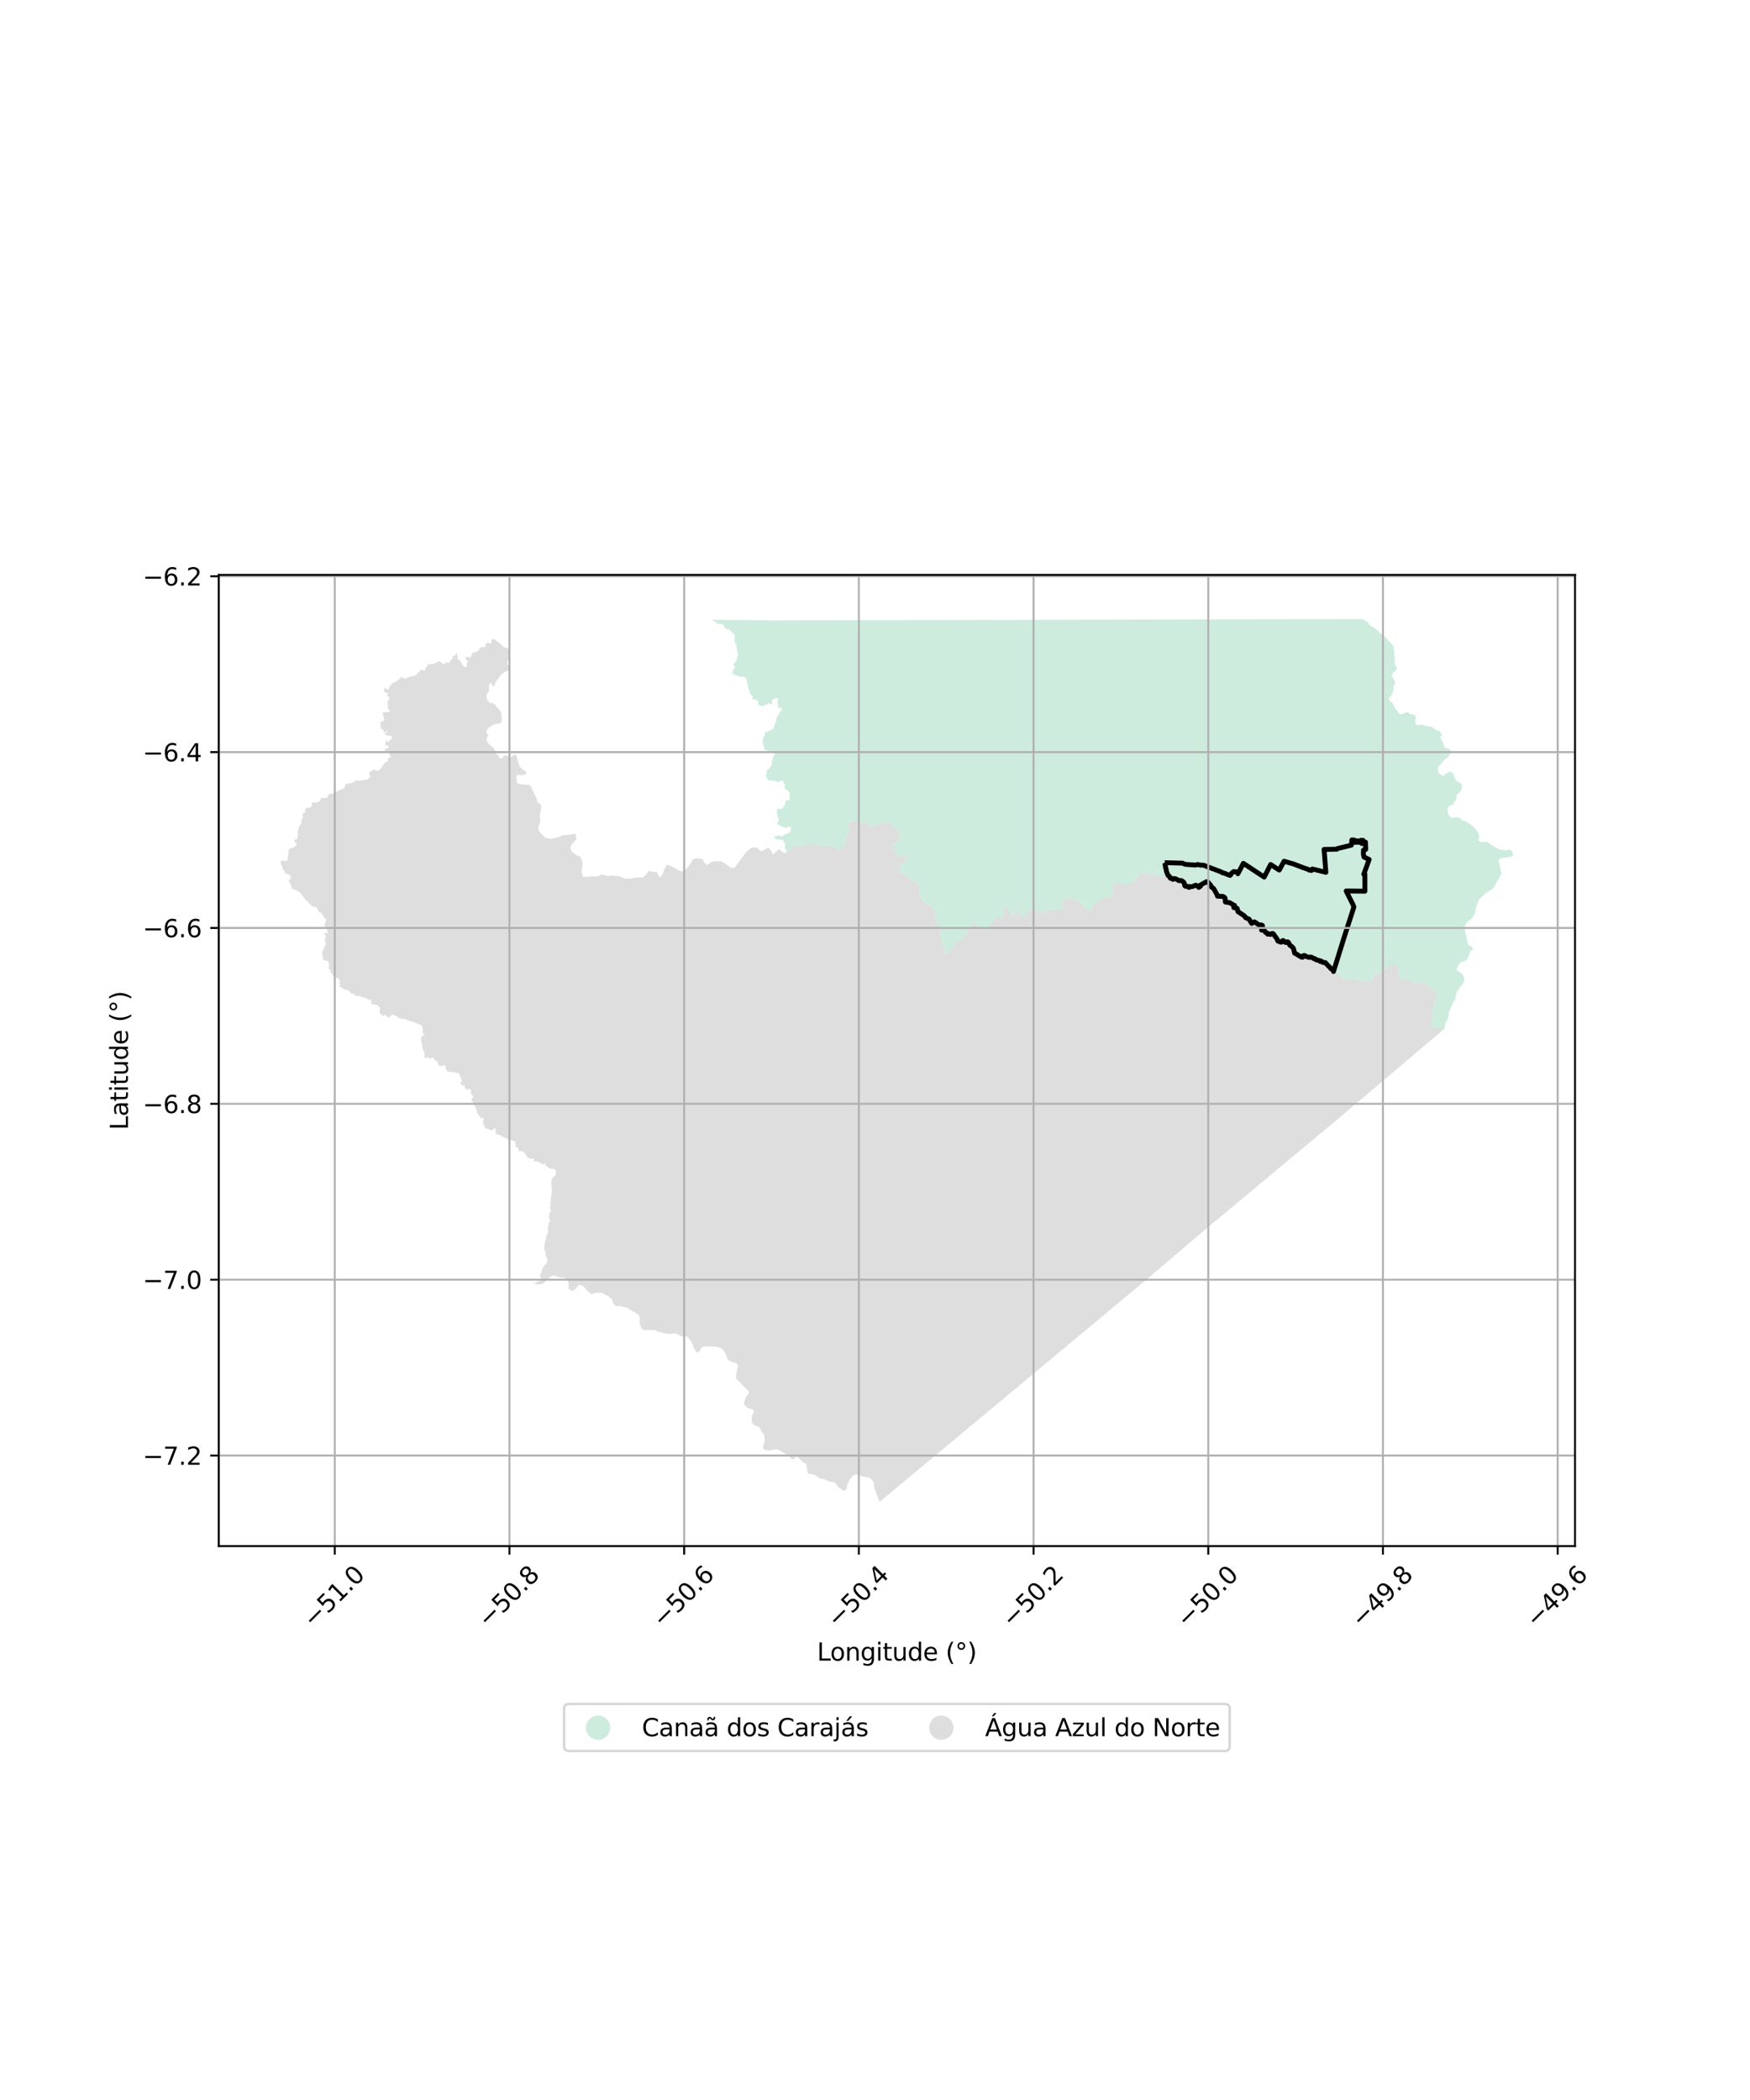 <?xml version="1.0" encoding="utf-8" standalone="no"?>
<!DOCTYPE svg PUBLIC "-//W3C//DTD SVG 1.1//EN"
  "http://www.w3.org/Graphics/SVG/1.1/DTD/svg11.dtd">
<svg xmlns:xlink="http://www.w3.org/1999/xlink" width="720pt" height="864pt" viewBox="0 0 720 864" xmlns="http://www.w3.org/2000/svg" version="1.1">
 <defs>
  <style type="text/css">*{stroke-linejoin: round; stroke-linecap: butt}</style>
 </defs>
 <g id="figure_1">
  <g id="patch_1">
   <path d="M 0 864 
L 720 864 
L 720 0 
L 0 0 
z
" style="fill: #ffffff"/>
  </g>
  <g id="axes_1">
   <g id="patch_2">
    <path d="M 90 636.114 
L 648 636.114 
L 648 236.526 
L 90 236.526 
z
" style="fill: #ffffff"/>
   </g>
   <g id="PatchCollection_1">
    <path d="M 306.28 577.984 
L 306.229 577.93 
L 306.22 576.588 
L 306.758 575.095 
L 307.357 574.225 
L 308.177 573.282 
L 307.986 572.238 
L 307.05 571.35 
L 305.372 569.757 
L 304.282 568.544 
L 303.313 567.685 
L 302.765 566.654 
L 302.943 565.203 
L 303.634 561.838 
L 302.815 560.649 
L 301.767 560.614 
L 300.619 560.123 
L 299.449 559.469 
L 299.002 558.369 
L 298.532 556.971 
L 297.913 555.81 
L 297.074 555.078 
L 295.975 554.358 
L 294.858 554.095 
L 291.981 553.918 
L 290.785 554.02 
L 289.568 553.925 
L 288.519 554.678 
L 287.831 555.845 
L 286.74 556.532 
L 285.962 555.539 
L 285.386 554.606 
L 285.123 553.465 
L 284.424 552.076 
L 283.339 550.566 
L 282.439 549.771 
L 281.302 549.937 
L 279.924 549.682 
L 279.024 549.02 
L 277.779 548.597 
L 275.201 548.838 
L 273.592 548.588 
L 270.447 547.828 
L 269.48 547.234 
L 268.273 547.204 
L 265.369 547.29 
L 264.26 546.929 
L 263.573 545.768 
L 263.271 544.529 
L 263.202 543.057 
L 263.221 541.678 
L 262.313 540.754 
L 261.048 539.741 
L 259.828 539.282 
L 258.83 538.493 
L 257.861 537.996 
L 255.193 537.366 
L 254.775 537.268 
L 253.608 537.433 
L 252.641 536.74 
L 252.161 535.706 
L 251.731 534.536 
L 250.693 533.616 
L 249.667 532.957 
L 248.436 532.335 
L 247.448 531.905 
L 246.082 531.878 
L 244.583 532.023 
L 243.458 532.514 
L 242.588 531.851 
L 241.42 530.804 
L 240.74 529.905 
L 239.673 529.05 
L 238.298 528.571 
L 237.876 529.055 
L 236.807 530.281 
L 235.72 531.102 
L 234.631 530.838 
L 233.895 530.073 
L 233.952 527.642 
L 232.995 526.124 
L 231.847 525.606 
L 230.507 525.615 
L 229.268 525.294 
L 228.292 524.713 
L 227.015 524.918 
L 226.473 525.298 
L 225.976 525.647 
L 225.047 526.705 
L 223.498 528.114 
L 222.301 528.475 
L 221.093 528.411 
L 219.947 528.281 
L 219.465 528.107 
L 220.3 527.732 
L 220.841 527.541 
L 221.328 527.269 
L 221.978 527.132 
L 222.303 526.996 
L 222.546 526.533 
L 222.519 525.634 
L 222.356 525.145 
L 222.248 524.655 
L 222.329 524.083 
L 222.734 523.484 
L 222.869 523.212 
L 222.869 522.695 
L 223.356 521.551 
L 223.761 520.952 
L 224.086 520.543 
L 224.843 519.808 
L 225.195 518.909 
L 225.249 518.528 
L 224.951 517.603 
L 224.463 516.269 
L 224.381 514.963 
L 223.948 514.31 
L 223.947 512.567 
L 224.027 511.996 
L 224.163 511.56 
L 224.244 511.125 
L 224.351 510.308 
L 224.568 509.518 
L 224.837 508.266 
L 225.054 507.912 
L 225.216 507.449 
L 225.513 506.85 
L 225.594 506.415 
L 225.459 505.952 
L 225.323 505.163 
L 225.485 504.563 
L 225.69 504.307 
L 225.78 504.044 
L 225.792 503.77 
L 225.7 503.53 
L 225.768 503.095 
L 226.302 502.489 
L 226.256 501.929 
L 225.983 501.621 
L 225.915 501.427 
L 225.824 500.707 
L 225.801 500.089 
L 226.051 499.666 
L 226.141 499.403 
L 226.244 498.935 
L 226.686 498.192 
L 226.765 497.78 
L 226.288 497.403 
L 226.197 497.232 
L 226.254 497.015 
L 226.299 496.603 
L 226.413 496.443 
L 226.515 496.215 
L 226.549 495.917 
L 226.435 495.163 
L 226.65 493.94 
L 226.604 493.62 
L 226.604 492.706 
L 226.672 492.523 
L 226.853 491.734 
L 226.978 490.797 
L 227.011 489.917 
L 227.102 489.631 
L 227.125 489.414 
L 227.091 489.231 
L 226.954 488.991 
L 226.942 488.74 
L 227.045 488.157 
L 226.84 487.494 
L 226.805 487.22 
L 226.862 487.002 
L 226.794 486.534 
L 226.805 486.248 
L 226.918 485.802 
L 227.032 484.934 
L 227.281 484.625 
L 227.622 484.328 
L 228.031 483.871 
L 228.19 483.745 
L 228.383 483.699 
L 228.564 483.699 
L 228.701 483.562 
L 228.746 483.379 
L 228.735 483.173 
L 228.667 482.946 
L 228.598 482.716 
L 228.723 482.556 
L 228.836 482.27 
L 228.619 481.837 
L 228.524 481.3 
L 228.352 481.05 
L 228.145 480.989 
L 227.452 480.96 
L 226.729 480.751 
L 226.204 480.761 
L 225.986 480.631 
L 224.995 479.825 
L 224.668 479.656 
L 224.411 479.457 
L 224.282 479.198 
L 224.242 478.759 
L 224.143 478.64 
L 223.955 478.62 
L 223.717 478.69 
L 223.391 479.148 
L 223.183 479.268 
L 223.034 479.188 
L 222.726 478.711 
L 221.68 478.088 
L 220.924 477.855 
L 219.879 477.797 
L 219.685 477.641 
L 219.685 477.135 
L 219.587 476.862 
L 219.432 476.648 
L 219.142 476.628 
L 218.89 476.648 
L 218.638 476.784 
L 218.348 476.784 
L 217.709 476.531 
L 217.341 476.434 
L 217.05 476.201 
L 216.837 476.103 
L 216.76 475.908 
L 216.721 475.48 
L 216.372 475.168 
L 216.236 474.935 
L 216.062 474.74 
L 215.926 474.506 
L 215.849 474.175 
L 215.326 473.844 
L 214.687 473.728 
L 214.396 473.513 
L 214.028 473.592 
L 213.815 473.767 
L 213.525 473.709 
L 213.331 473.572 
L 213.389 472.793 
L 213.253 472.559 
L 213.06 472.423 
L 212.904 472.17 
L 212.633 471.955 
L 212.362 471.858 
L 212.129 471.625 
L 212.13 471.391 
L 212.013 471.079 
L 212.291 470.853 
L 212.048 470.441 
L 212.017 469.967 
L 211.926 469.676 
L 210.908 469.31 
L 210.786 469.234 
L 210.619 469.066 
L 210.3 469.142 
L 209.966 469.097 
L 209.83 468.898 
L 209.632 468.745 
L 209.434 468.745 
L 209.131 468.868 
L 208.918 468.853 
L 208.721 468.685 
L 208.569 468.41 
L 208.045 468.202 
L 207.402 468.081 
L 205.794 467.112 
L 205.071 466.829 
L 204.549 466.708 
L 204.026 466.668 
L 203.986 466.223 
L 204.146 465.859 
L 203.704 465.374 
L 203.825 465.051 
L 203.865 464.687 
L 203.865 464.323 
L 203.744 464.161 
L 203.462 464.202 
L 202.659 464.849 
L 202.258 465.051 
L 201.815 465.011 
L 201.534 464.809 
L 200.811 464.445 
L 200.329 464.405 
L 199.645 464.203 
L 199.364 463.799 
L 199.323 463.354 
L 199.243 463.031 
L 198.921 462.586 
L 198.72 462.222 
L 198.72 461.818 
L 198.801 461.495 
L 198.921 460.605 
L 198.92 459.999 
L 198.679 459.918 
L 198.157 460.04 
L 197.876 459.757 
L 197.514 459.555 
L 197.313 459.151 
L 197.036 458.9 
L 196.78 458.575 
L 196.443 458.073 
L 196.241 457.626 
L 196.174 457.355 
L 196.201 456.718 
L 196.066 456.514 
L 195.931 456.42 
L 195.769 456.23 
L 195.675 455.986 
L 195.648 455.606 
L 195.58 455.403 
L 195.486 455.254 
L 195.297 455.132 
L 195.149 454.874 
L 194.933 454.305 
L 194.771 453.993 
L 194.623 453.573 
L 194.488 453.302 
L 194.111 452.964 
L 194.017 452.638 
L 194.043 452.367 
L 194.097 452.204 
L 194.326 451.798 
L 194.528 451.621 
L 194.892 451.418 
L 194.824 451.282 
L 194.487 450.957 
L 194.38 450.713 
L 194.191 450.415 
L 194.029 450.239 
L 193.679 450.076 
L 193.652 449.9 
L 193.787 449.656 
L 193.813 449.439 
L 193.732 449.019 
L 193.719 448.734 
L 193.53 448.206 
L 193.368 447.989 
L 192.978 447.948 
L 192.775 448.003 
L 192.345 448.437 
L 192.21 448.423 
L 191.496 447.8 
L 191.24 447.434 
L 191.172 447.122 
L 191.293 446.959 
L 191.266 446.702 
L 191.159 446.512 
L 190.916 446.444 
L 190.404 446.661 
L 190.216 446.553 
L 189.69 445.984 
L 189.528 445.767 
L 189.42 445.55 
L 189.42 445.333 
L 189.507 445.195 
L 189.679 445.129 
L 189.851 445.062 
L 190.121 444.886 
L 190.148 444.737 
L 190.04 444.533 
L 189.878 444.343 
L 189.657 443.255 
L 189.278 442.803 
L 189.081 442.493 
L 189.025 442.281 
L 189.081 441.702 
L 188.941 441.561 
L 188.744 441.505 
L 188.393 441.519 
L 187.215 441.239 
L 186.906 441.166 
L 186.443 441.208 
L 185.867 441.124 
L 185.544 440.997 
L 184.394 440.912 
L 183.776 440.334 
L 183.537 439.981 
L 183.355 439.628 
L 183.242 438.583 
L 183.046 438.3 
L 182.88 438.238 
L 182.591 438.27 
L 182.189 438.488 
L 181.901 438.571 
L 181.044 438.499 
L 180.683 438.426 
L 180.539 438.322 
L 180.384 437.948 
L 180.24 437.814 
L 180.147 437.637 
L 180.105 436.848 
L 179.94 436.703 
L 179.549 436.537 
L 179.074 436.184 
L 178.641 435.707 
L 178.548 435.469 
L 178.465 435.344 
L 178.249 435.126 
L 178.063 435.074 
L 177.826 435.126 
L 177.218 435.552 
L 177.022 435.625 
L 176.857 435.573 
L 176.114 435.033 
L 175.866 434.94 
L 175.66 434.992 
L 175.227 435.283 
L 174.928 435.241 
L 174.753 435.179 
L 174.691 435.075 
L 174.597 433.456 
L 174.659 433.02 
L 174.567 432.782 
L 174.309 432.585 
L 174.112 432.325 
L 174.074 431.653 
L 173.572 431.24 
L 173.549 431.011 
L 173.823 430.896 
L 173.823 430.735 
L 173.618 429.954 
L 173.481 429.196 
L 173.389 428.438 
L 173.252 428.002 
L 173.16 427.129 
L 173.229 426.853 
L 173.891 426.187 
L 174.416 426.095 
L 174.439 425.843 
L 174.142 425.154 
L 173.936 424.832 
L 173.754 424.648 
L 173.913 424.442 
L 174.004 424.212 
L 174.027 424.005 
L 174.027 423.73 
L 173.981 423.431 
L 173.867 423.063 
L 173.913 422.719 
L 173.97 422.565 
L 173.64 422.191 
L 173.413 422.005 
L 173.186 421.652 
L 172.733 421.403 
L 172.135 421.424 
L 171.887 421.383 
L 171.454 421.009 
L 171.268 420.968 
L 171.062 420.843 
L 170.918 420.698 
L 170.567 420.677 
L 170.279 420.553 
L 169.969 420.325 
L 169.186 420.283 
L 168.835 420.159 
L 168.567 419.993 
L 168.113 419.827 
L 167.887 419.703 
L 167.33 419.64 
L 166.98 419.537 
L 166.629 419.371 
L 166.361 419.122 
L 166.072 419.039 
L 165.845 419.184 
L 165.515 419.329 
L 164.958 418.935 
L 164.319 418.956 
L 163.907 418.749 
L 163.536 418.23 
L 163.082 418.064 
L 162.897 417.919 
L 162.649 417.815 
L 161.927 417.649 
L 161.68 417.462 
L 161.494 417.379 
L 160.567 418.126 
L 160.113 418.583 
L 159.762 418.687 
L 159.515 418.542 
L 159.267 418.334 
L 159.02 417.94 
L 158.731 417.587 
L 158.484 417.566 
L 157.927 418.002 
L 157.7 418.003 
L 157.494 417.774 
L 156.669 417.359 
L 156.504 417.048 
L 156.504 416.778 
L 156.133 416.301 
L 156.133 415.844 
L 156.442 415.346 
L 156.36 414.703 
L 155.824 414.06 
L 155.597 413.728 
L 155.226 413.541 
L 154.731 413.458 
L 154.194 413.251 
L 153.782 413.292 
L 153.329 413.251 
L 152.916 413.085 
L 152.792 412.898 
L 152.813 412.234 
L 152.632 411.447 
L 152.375 411.263 
L 152.155 411.281 
L 151.751 411.374 
L 151.476 411.318 
L 151.2 411.152 
L 150.87 410.856 
L 150.539 410.672 
L 150.246 410.616 
L 149.897 410.487 
L 149.603 410.524 
L 149.089 410.358 
L 147.804 409.73 
L 146.28 409.767 
L 145.987 409.49 
L 145.62 409.028 
L 145.252 408.806 
L 144.72 408.769 
L 144.481 408.603 
L 143.307 407.494 
L 143.068 407.328 
L 142.848 407.236 
L 141.856 407.143 
L 141.471 406.995 
L 141.122 406.718 
L 140.626 406.386 
L 140.002 406.054 
L 139.727 405.869 
L 139.672 405.647 
L 139.746 405.462 
L 139.892 405.407 
L 139.984 405.296 
L 139.984 405.093 
L 139.8 404.871 
L 139.562 404.428 
L 139.58 404.335 
L 139.874 404.132 
L 139.911 403.947 
L 139.635 403.301 
L 139.342 402.894 
L 139.25 402.617 
L 139.084 402.506 
L 138.424 402.229 
L 137.671 401.786 
L 137.249 401.657 
L 137.029 401.416 
L 136.845 401.102 
L 136.772 400.751 
L 136.606 400.456 
L 136.331 400.363 
L 136.111 400.178 
L 135.927 399.938 
L 135.946 399.125 
L 135.854 398.922 
L 135.707 398.811 
L 135.358 398.682 
L 135.156 398.405 
L 135.303 397.906 
L 135.358 396.982 
L 135.322 396.705 
L 135.322 396.373 
L 135.009 395.671 
L 134.808 395.412 
L 134.661 395.301 
L 133.174 394.987 
L 132.734 394.525 
L 132.844 393.897 
L 132.825 393.546 
L 132.679 392.807 
L 132.55 392.53 
L 132.477 392.234 
L 132.495 391.901 
L 132.55 391.717 
L 132.77 391.384 
L 132.917 390.978 
L 133.138 390.534 
L 133.394 389.518 
L 133.596 389.278 
L 134.018 388.872 
L 134.165 388.539 
L 134.019 387.966 
L 133.652 387.357 
L 133.615 386.95 
L 133.633 386.581 
L 133.835 386.211 
L 133.964 385.786 
L 133.982 385.38 
L 133.909 385.029 
L 133.78 384.733 
L 133.321 383.865 
L 133.395 383.773 
L 133.596 383.791 
L 133.854 383.902 
L 134.459 383.939 
L 134.808 383.828 
L 134.9 383.625 
L 134.881 383.329 
L 134.643 383.034 
L 134.478 382.664 
L 134.441 382.35 
L 134.533 381.814 
L 134.533 381.593 
L 134.404 381.555 
L 134.147 381.703 
L 133.798 381.685 
L 133.67 380.983 
L 133.652 380.262 
L 133.743 379.837 
L 133.872 379.542 
L 134.202 378.47 
L 134.155 378.094 
L 133.926 377.907 
L 133.626 377.749 
L 133.34 377.519 
L 133.155 377.217 
L 133.04 376.872 
L 132.855 376.685 
L 132.498 376.196 
L 132.426 375.879 
L 132.284 375.549 
L 131.926 375.391 
L 131.626 375.347 
L 131.369 375.247 
L 131.155 375.045 
L 130.998 374.715 
L 130.898 374.369 
L 130.712 373.924 
L 130.326 373.449 
L 129.841 373.162 
L 129.369 373.162 
L 128.898 373.104 
L 128.612 372.917 
L 127.784 372.27 
L 126.812 371.235 
L 126.341 370.616 
L 125.727 370.271 
L 125.413 369.897 
L 125.213 369.336 
L 124.427 368.689 
L 123.985 367.798 
L 123.713 367.452 
L 122.996 366.968 
L 122.763 366.767 
L 122.223 366.521 
L 121.675 366.186 
L 121.261 365.992 
L 120.94 365.951 
L 120.448 365.827 
L 120.134 365.587 
L 120.011 365.391 
L 119.955 365.195 
L 119.963 364.872 
L 119.904 364.556 
L 119.65 364.152 
L 119.558 363.941 
L 119.447 363.437 
L 119.364 363.245 
L 118.776 362.421 
L 118.74 362.294 
L 118.836 362.018 
L 118.919 361.934 
L 119.372 361.742 
L 119.642 361.466 
L 119.689 361.266 
L 119.686 361.055 
L 119.483 360.483 
L 119.261 360.087 
L 118.987 359.804 
L 118.82 359.736 
L 117.966 359.571 
L 117.538 359.42 
L 117.367 359.3 
L 117.105 358.9 
L 117.006 358.389 
L 116.858 358.042 
L 116.81 357.958 
L 116.543 357.937 
L 116.246 357.389 
L 116.229 357.061 
L 116.212 356.732 
L 116.007 356.289 
L 115.724 355.936 
L 115.625 355.664 
L 115.396 354.829 
L 115.364 354.297 
L 115.545 354.225 
L 115.865 354.403 
L 116.023 354.32 
L 116.274 353.822 
L 116.462 353.791 
L 117.144 354.274 
L 117.324 354.325 
L 118.011 354.083 
L 118.16 353.984 
L 118.359 353.623 
L 118.349 352.967 
L 118.629 352.138 
L 118.6 350.978 
L 118.891 349.559 
L 119 349.313 
L 119.11 349.182 
L 119.508 349.006 
L 120.336 348.868 
L 120.547 348.782 
L 121.103 348.386 
L 121.287 348.344 
L 121.764 348.085 
L 121.913 347.966 
L 121.994 347.793 
L 121.985 347.33 
L 121.925 347.145 
L 121.794 346.934 
L 121.235 346.493 
L 121.104 346.275 
L 121.087 346.112 
L 121.375 345.388 
L 121.537 345.244 
L 121.924 345.326 
L 122.115 345.263 
L 122.353 344.863 
L 122.343 344.105 
L 122.551 343.618 
L 122.593 343.133 
L 122.514 342.334 
L 122.602 341.735 
L 122.992 340.079 
L 123.992 338.881 
L 124.062 338.665 
L 123.951 337.957 
L 123.949 337.572 
L 123.999 337.408 
L 124.47 336.618 
L 124.661 336.051 
L 124.59 335.637 
L 124.439 335.259 
L 124.479 334.964 
L 124.582 334.692 
L 124.999 334.403 
L 125.379 334.381 
L 125.518 334.282 
L 125.593 334.108 
L 125.64 333.854 
L 125.646 333.824 
L 125.53 333.37 
L 125.604 333.039 
L 125.608 333.02 
L 125.737 332.774 
L 125.995 332.521 
L 126.429 332.345 
L 127.106 332.351 
L 127.385 332.281 
L 127.692 332.061 
L 128.084 331.927 
L 128.314 331.665 
L 128.384 331.462 
L 128.224 330.894 
L 128.213 330.669 
L 128.431 330.148 
L 128.603 330.059 
L 128.83 330.075 
L 129.852 330.267 
L 130.339 330.199 
L 130.929 329.983 
L 131.786 329.351 
L 131.927 329.012 
L 131.867 328.694 
L 131.927 328.507 
L 132.105 328.327 
L 132.437 328.303 
L 133.515 328.358 
L 134.349 328.203 
L 134.663 328.059 
L 134.892 327.542 
L 135.242 326.936 
L 135.52 326.663 
L 136.042 326.444 
L 136.22 326.44 
L 136.568 326.582 
L 137.058 326.461 
L 137.557 326.18 
L 137.895 325.809 
L 138.487 325.764 
L 138.843 325.578 
L 139.464 325.137 
L 139.863 325.005 
L 140.561 324.954 
L 140.712 324.577 
L 141.439 324.461 
L 141.661 324.186 
L 141.711 323.804 
L 141.96 323.593 
L 142.137 322.821 
L 142.379 322.503 
L 143.188 322.334 
L 143.977 322.343 
L 144.285 322.194 
L 145.245 321.917 
L 145.944 321.504 
L 146.231 321.176 
L 146.562 321.014 
L 146.893 321.061 
L 147.2 321.216 
L 148.447 321.133 
L 148.803 321.082 
L 149.868 320.821 
L 150.816 320.809 
L 151.295 320.473 
L 151.613 320.341 
L 151.763 320.023 
L 152.071 319.89 
L 152.3 319.628 
L 152.223 319.194 
L 151.872 318.572 
L 151.863 318.103 
L 152.004 317.751 
L 152.232 317.413 
L 152.572 317.228 
L 153.351 317.109 
L 153.561 316.781 
L 153.819 316.518 
L 154.147 316.634 
L 154.768 317.107 
L 155.177 317.124 
L 155.488 316.985 
L 155.917 316.993 
L 156.314 316.467 
L 156.975 315.761 
L 157.113 315.449 
L 157.643 314.941 
L 157.712 314.61 
L 158.173 313.941 
L 158.532 313.658 
L 158.951 313.619 
L 159.411 313.48 
L 159.568 313.184 
L 159.619 312.38 
L 159.72 311.971 
L 160.009 311.803 
L 160.369 311.814 
L 160.657 311.607 
L 160.658 311.248 
L 160.429 310.938 
L 160.258 310.573 
L 160.078 309.793 
L 159.73 309.096 
L 159.381 308.964 
L 158.602 308.921 
L 158.292 308.772 
L 158.293 308.311 
L 158.522 308.055 
L 159.77 307.652 
L 159.936 307.344 
L 159.589 306.673 
L 159.232 306.744 
L 158.809 306.704 
L 158.632 306.401 
L 158.571 306.046 
L 158.632 305.375 
L 158.9 304.521 
L 159.171 304.735 
L 159.381 305.08 
L 159.72 305.349 
L 160.018 305.128 
L 160.129 304.752 
L 160.607 304.217 
L 161.018 304.077 
L 161.228 303.782 
L 161.278 303.438 
L 161.228 303.093 
L 160.998 302.774 
L 160.627 302.691 
L 159.761 302.742 
L 159.429 302.643 
L 158.812 302.273 
L 158.422 302.266 
L 158.242 301.974 
L 158.389 301.679 
L 159.122 301.364 
L 159.272 300.939 
L 159.012 300.734 
L 158.471 301.211 
L 158.131 301.314 
L 157.782 301.117 
L 157.781 300.399 
L 157.552 300.096 
L 157.19 300.088 
L 156.914 299.848 
L 156.724 299.545 
L 156.563 298.806 
L 156.484 297.463 
L 156.534 297.119 
L 156.786 296.87 
L 157.126 296.708 
L 157.483 296.709 
L 158.012 296.497 
L 158.074 296.13 
L 157.834 294.73 
L 157.703 294.329 
L 157.362 293.692 
L 157.424 293.331 
L 157.752 293.179 
L 158.112 293.115 
L 158.471 292.982 
L 159.502 292.998 
L 159.869 292.957 
L 160.277 292.847 
L 160.379 292.539 
L 160.02 291.981 
L 159.728 291.786 
L 159.589 291.44 
L 159.707 291.063 
L 159.67 290.652 
L 159.499 290.359 
L 159.5 290.013 
L 159.372 289.128 
L 159.499 288.749 
L 159.751 288.437 
L 159.979 288.027 
L 160.149 287.631 
L 160.217 287.192 
L 160.069 286.782 
L 159.441 286.358 
L 159.379 286.018 
L 159.608 285.231 
L 159.331 285.012 
L 158.86 284.963 
L 158.46 284.831 
L 158.124 284.575 
L 157.943 284.265 
L 158.004 283.544 
L 158.411 283.182 
L 158.8 283.117 
L 159.62 283.838 
L 159.868 283.614 
L 160.068 283.312 
L 160.16 282.835 
L 160.499 282.209 
L 160.577 282.064 
L 161.197 281.391 
L 161.966 280.7 
L 162.664 280.608 
L 162.73 280.577 
L 162.985 280.456 
L 163.265 280.151 
L 163.932 279.673 
L 164.568 279.028 
L 164.571 279.025 
L 164.712 278.714 
L 165.048 278.533 
L 165.44 278.68 
L 165.9 279.04 
L 166.297 279.211 
L 166.719 279.157 
L 169.39 278.168 
L 169.709 278.169 
L 170.301 278.067 
L 170.456 278.019 
L 170.891 277.884 
L 171.16 277.64 
L 171.6 277.442 
L 171.699 277.098 
L 171.907 276.738 
L 172.598 276.459 
L 172.603 276.447 
L 172.876 275.768 
L 173.226 275.521 
L 173.655 275.587 
L 174.335 275.814 
L 174.683 275.865 
L 175.075 275.687 
L 174.952 275.304 
L 174.993 274.962 
L 175.182 274.649 
L 175.832 273.977 
L 176.12 273.419 
L 176.551 273.27 
L 178.068 273.153 
L 178.567 273.056 
L 179.536 272.628 
L 179.875 272.299 
L 180.263 272.085 
L 180.643 272.037 
L 181.013 272.116 
L 181.291 272.444 
L 181.761 272.723 
L 182.041 273.021 
L 182.501 273.224 
L 182.839 273.163 
L 183.449 272.581 
L 184.147 272.591 
L 184.508 272.706 
L 184.878 272.635 
L 185.107 272.307 
L 185.385 271.613 
L 186.013 271.175 
L 186.173 270.867 
L 186.174 270.533 
L 186.363 270.026 
L 186.635 269.798 
L 187.302 269.533 
L 187.541 269.238 
L 187.532 268.803 
L 187.79 268.557 
L 188.301 269.877 
L 188.289 270.566 
L 188.221 271.074 
L 188.402 271.386 
L 188.72 271.433 
L 189.12 271.548 
L 189.349 271.814 
L 189.738 272.681 
L 189.999 272.944 
L 190.425 273.673 
L 191.197 274.544 
L 191.535 274.515 
L 191.865 274.386 
L 192.045 274.039 
L 192.025 272.811 
L 192.524 272.187 
L 192.364 271.875 
L 191.743 271.434 
L 191.595 271.101 
L 191.594 270.775 
L 191.704 270.317 
L 192.032 270.269 
L 192.894 270.378 
L 193.429 270.378 
L 193.88 270.28 
L 194 269.61 
L 194.31 268.812 
L 194.668 268.417 
L 195.868 268.146 
L 196.426 267.939 
L 196.838 267.628 
L 197.236 266.97 
L 197.405 266.617 
L 197.625 266.365 
L 198.033 266.274 
L 198.832 266.331 
L 199.261 266.289 
L 199.601 266.166 
L 199.831 265.426 
L 199.841 265.043 
L 200.002 264.707 
L 200.331 264.44 
L 200.659 264.441 
L 201.049 264.521 
L 201.339 264.67 
L 201.817 264.777 
L 202.138 264.582 
L 202.278 263.128 
L 202.547 262.922 
L 202.938 262.912 
L 203.654 263.156 
L 203.995 263.471 
L 204.331 263.684 
L 204.743 264.09 
L 205.43 264.501 
L 205.761 264.828 
L 206.041 265.023 
L 206.401 265.448 
L 206.891 265.893 
L 207.126 266.228 
L 207.537 266.353 
L 208.388 266.456 
L 208.717 266.548 
L 209.434 267.481 
L 209.923 267.841 
L 209.922 268.233 
L 209.694 268.57 
L 209.386 268.795 
L 209.193 269.086 
L 209.053 269.473 
L 209.663 270.54 
L 209.702 271.014 
L 209.085 271.462 
L 208.846 271.722 
L 208.767 272.18 
L 208.766 272.624 
L 208.687 272.954 
L 208.687 273.395 
L 209.004 273.706 
L 209.952 274.262 
L 209.993 274.657 
L 209.902 275.05 
L 209.735 275.41 
L 209.513 275.715 
L 208.278 276.283 
L 207.446 276.594 
L 207.139 276.776 
L 206.878 277.091 
L 205.992 277.811 
L 205.721 278.091 
L 205.222 278.96 
L 204.993 279.189 
L 204.771 279.566 
L 204.281 280.128 
L 204.034 280.521 
L 203.804 280.748 
L 203.664 281.095 
L 203.555 281.847 
L 203.348 282.259 
L 203.015 282.327 
L 202.686 282.179 
L 202.357 281.522 
L 202.248 281.163 
L 201.996 280.916 
L 201.678 281.016 
L 201.405 281.476 
L 201.202 282.121 
L 201.137 282.705 
L 201.279 283.707 
L 201.279 284.168 
L 201.209 284.511 
L 200.588 284.904 
L 200.379 285.299 
L 200.211 286.013 
L 200.21 286.699 
L 200.419 288.08 
L 201.458 289.129 
L 201.649 289.437 
L 202.214 289.095 
L 202.605 289.209 
L 202.887 289.43 
L 203.525 289.766 
L 203.773 289.979 
L 204.112 290.699 
L 204.762 291.303 
L 205.121 291.568 
L 205.451 291.929 
L 205.57 292.271 
L 205.97 292.86 
L 206.09 293.307 
L 206.271 293.698 
L 206.429 294.633 
L 206.439 295.761 
L 206.507 296.242 
L 206.329 297.043 
L 205.829 297.519 
L 205.509 297.619 
L 204.473 297.733 
L 203.604 297.919 
L 202.807 298.244 
L 201.687 298.936 
L 201.329 299.33 
L 200.918 299.578 
L 200.551 300.1 
L 200.032 300.712 
L 200.179 301.434 
L 200.731 302.415 
L 200.769 302.885 
L 200.46 303.259 
L 200.231 303.639 
L 200.269 304.454 
L 200.448 305.18 
L 200.8 305.85 
L 201.079 306.016 
L 201.407 306.275 
L 202.296 307.116 
L 202.655 307.325 
L 202.955 307.588 
L 203.447 308.307 
L 203.944 309.5 
L 204.193 309.785 
L 204.574 310.442 
L 205.094 310.949 
L 205.55 311.766 
L 205.841 312.012 
L 206.27 312.078 
L 206.608 311.978 
L 206.898 311.705 
L 207.108 311.407 
L 207.206 311.092 
L 207.556 310.878 
L 207.946 310.879 
L 208.895 311.059 
L 209.693 311.319 
L 209.983 311.499 
L 210.324 311.448 
L 211.238 310.746 
L 211.741 310.529 
L 212.131 310.496 
L 212.479 311.102 
L 212.61 311.431 
L 212.678 311.79 
L 212.849 312.135 
L 213.19 313.548 
L 213.417 314.052 
L 213.498 314.512 
L 213.808 315.284 
L 214.386 315.986 
L 214.877 316.378 
L 215.505 317.044 
L 215.982 317.149 
L 216.273 317.362 
L 216.522 317.707 
L 216.622 318.066 
L 216.461 318.41 
L 216.184 318.676 
L 214.455 319.03 
L 213.297 318.835 
L 212.859 318.91 
L 212.59 319.107 
L 212.469 319.451 
L 212.42 319.934 
L 212.612 321.572 
L 212.749 322.183 
L 213.107 322.315 
L 213.417 322.525 
L 214.825 322.657 
L 215.635 322.877 
L 216.481 322.816 
L 217.301 322.863 
L 217.761 322.994 
L 218.051 323.159 
L 218.539 323.747 
L 218.839 324.421 
L 218.887 324.817 
L 219.107 325.158 
L 219.248 325.5 
L 219.546 325.848 
L 219.897 326.453 
L 220.167 327.405 
L 220.724 328.226 
L 221.105 329.947 
L 221.753 330.651 
L 222.391 330.912 
L 222.652 331.144 
L 222.511 333.521 
L 222.153 335.357 
L 222.162 336.729 
L 222.293 337.481 
L 222.292 337.857 
L 222.112 338.726 
L 221.663 339.715 
L 221.524 340.683 
L 221.524 341.19 
L 221.771 341.876 
L 222.231 342.55 
L 223.082 343.502 
L 223.721 343.86 
L 223.989 344.189 
L 224.747 344.746 
L 226.455 345.093 
L 227.173 345.092 
L 227.514 345.035 
L 228.334 344.729 
L 228.714 344.723 
L 229.93 344.343 
L 230.956 343.827 
L 231.726 343.669 
L 232.958 343.511 
L 233.901 343.501 
L 234.56 343.379 
L 235.291 343.325 
L 235.988 343.154 
L 236.289 342.957 
L 236.577 343.102 
L 236.877 343.416 
L 237.125 345.12 
L 237.056 345.512 
L 236.626 345.842 
L 236.359 346.183 
L 235.329 347.183 
L 234.651 348.464 
L 235.081 350.14 
L 236.758 351.609 
L 238.804 352.53 
L 239.751 355.238 
L 239.314 358.474 
L 239.803 360.774 
L 242.188 360.724 
L 243.737 360.512 
L 245.674 360.64 
L 247.599 359.762 
L 250.174 360.46 
L 252.229 360.234 
L 254.388 360.478 
L 257.144 361.448 
L 259.169 361.501 
L 261.726 361.062 
L 264.53 361.014 
L 265.738 359.958 
L 266.795 358.262 
L 268.482 358.724 
L 270.28 358.82 
L 271.39 361.04 
L 272.477 359.955 
L 273.234 357.886 
L 274.432 355.751 
L 277.227 356.821 
L 279.116 358.002 
L 280.501 358.627 
L 281.841 357.886 
L 282.579 357.313 
L 283.787 355.751 
L 285.075 353.586 
L 286.381 353.107 
L 289.058 353.471 
L 289.566 354.539 
L 290.725 355.899 
L 292.702 354.586 
L 294.597 354.325 
L 296.843 354.42 
L 298.491 355.441 
L 300.539 356.936 
L 302.145 357.049 
L 306.945 350.622 
L 308.177 349.578 
L 309.363 348.665 
L 311.23 348.632 
L 313.266 350.209 
L 314.574 349.602 
L 316.222 348.64 
L 317.399 350.301 
L 317.87 351.562 
L 318.536 351.116 
L 318.898 350.803 
L 319.257 350.608 
L 320.105 349.59 
L 320.376 349.398 
L 320.803 349.546 
L 321.113 349.716 
L 321.372 350.061 
L 322.521 350.781 
L 322.96 350.961 
L 323.33 350.86 
L 323.727 350.61 
L 324.391 350.192 
L 324.672 350.016 
L 324.689 350.005 
L 325.846 349.092 
L 326.155 348.646 
L 326.524 348.451 
L 328.812 348.069 
L 329.738 348.105 
L 330.657 348.047 
L 331.972 347.471 
L 332.742 347.336 
L 333.521 347.337 
L 336.587 347.574 
L 337.73 347.826 
L 340.341 348.177 
L 341.588 348.074 
L 341.978 348.123 
L 342.975 348.514 
L 343.396 348.792 
L 343.904 348.939 
L 344.703 349.358 
L 345.452 349.502 
L 345.89 349.493 
L 346.301 349.329 
L 347.018 348.669 
L 347.227 348.36 
L 347.408 347.748 
L 347.607 347.423 
L 348.058 346.267 
L 348.007 345.657 
L 347.717 344.955 
L 347.727 344.611 
L 347.958 344.176 
L 348.246 344.001 
L 348.478 343.643 
L 348.585 343.299 
L 348.756 343.017 
L 349.226 342.498 
L 349.574 342.443 
L 349.714 342.129 
L 349.654 341.8 
L 349.224 341.225 
L 349.127 340.752 
L 348.925 340.322 
L 348.775 339.811 
L 348.728 339.484 
L 348.786 338.958 
L 349.125 338.662 
L 349.575 338.473 
L 349.974 338.418 
L 350.992 338.022 
L 351.301 337.775 
L 351.62 337.724 
L 353.009 337.906 
L 353.387 338.119 
L 354.038 338.284 
L 355.094 338.283 
L 356.291 338.102 
L 356.582 338.331 
L 356.832 338.693 
L 357.021 339.217 
L 357.192 339.516 
L 357.549 339.928 
L 357.97 340.244 
L 358.4 340.3 
L 359.666 339.959 
L 361.056 339.191 
L 361.675 338.994 
L 362.373 338.92 
L 363.432 338.459 
L 363.831 338.345 
L 364.809 338.328 
L 365.837 338.527 
L 366.335 338.673 
L 366.795 338.977 
L 367.053 339.147 
L 367.645 340.149 
L 368.75 341.496 
L 369.9 342.353 
L 370.029 342.744 
L 370.128 343.272 
L 370.129 343.994 
L 369.919 345.621 
L 369.662 345.841 
L 369.072 346.061 
L 368.354 346.866 
L 367.93 346.982 
L 367.366 347.439 
L 367.465 348.114 
L 367.673 348.919 
L 367.983 349.697 
L 368.364 351.106 
L 368.562 351.583 
L 368.9 351.965 
L 369.748 352.087 
L 371.389 351.944 
L 371.726 351.955 
L 372.466 352.145 
L 372.985 352.689 
L 373.095 353 
L 373.057 353.441 
L 372.693 353.979 
L 372.366 354.148 
L 372.076 354.414 
L 371.425 355.186 
L 370.628 355.956 
L 369.939 357.225 
L 369.869 357.894 
L 369.879 358.505 
L 370.06 358.781 
L 370.697 359.24 
L 371.04 359.388 
L 371.447 359.708 
L 371.858 359.895 
L 373.093 360.254 
L 373.883 360.876 
L 374.193 361.481 
L 374.554 361.899 
L 374.99 362.056 
L 375.262 362.272 
L 375.659 362.397 
L 377.016 363.034 
L 377.856 363.817 
L 378.155 364.177 
L 378.275 364.64 
L 378.284 365.444 
L 378.126 366.467 
L 378.125 367.289 
L 378.187 367.681 
L 378.346 368.107 
L 378.404 368.495 
L 378.604 368.781 
L 378.776 369.207 
L 378.845 369.699 
L 379.075 370.093 
L 379.452 370.534 
L 380.073 371.039 
L 381.639 371.876 
L 381.898 372.143 
L 382.348 372.348 
L 383.029 373.019 
L 383.467 373.365 
L 383.746 373.741 
L 384.094 374.132 
L 384.305 374.658 
L 384.515 375.002 
L 384.655 375.429 
L 384.835 376.904 
L 384.964 377.252 
L 385.042 378.182 
L 385.363 379.397 
L 385.863 380.151 
L 386.371 381.153 
L 386.6 381.432 
L 386.832 381.972 
L 386.948 382.431 
L 386.899 384.081 
L 387.013 385.216 
L 387.73 387.916 
L 388.111 388.799 
L 388.16 389.36 
L 388.657 390.281 
L 388.807 390.704 
L 388.917 391.196 
L 388.896 392.231 
L 389.129 392.474 
L 389.508 392.295 
L 389.794 391.917 
L 390.164 391.797 
L 390.514 391.601 
L 391.111 391.012 
L 391.622 389.958 
L 392.022 389.498 
L 392.461 388.679 
L 392.802 388.199 
L 392.952 387.822 
L 393.21 387.559 
L 393.679 387.239 
L 394.237 387.147 
L 395.028 386.847 
L 395.466 386.749 
L 395.867 386.468 
L 396.404 385.697 
L 396.604 385.219 
L 397.054 384.416 
L 397.644 383.742 
L 398.232 382.762 
L 398.93 381.875 
L 399.379 381.496 
L 399.987 380.708 
L 400.326 380.418 
L 401.307 380.359 
L 401.685 380.458 
L 402.774 381.373 
L 403.034 381.7 
L 403.901 382.19 
L 404.769 382.598 
L 405.149 382.599 
L 405.957 382.399 
L 406.616 381.987 
L 406.887 381.675 
L 407.585 380.197 
L 407.914 379.819 
L 408.253 379.259 
L 408.893 378.666 
L 409.154 378.321 
L 409.492 377.548 
L 409.73 377.219 
L 410.25 376.769 
L 410.579 376.891 
L 411.14 377.529 
L 411.698 377.825 
L 412.198 377.874 
L 412.426 377.776 
L 412.516 377.738 
L 412.797 376.952 
L 412.88 376.566 
L 412.945 376.079 
L 412.896 374.699 
L 413.037 373.947 
L 413.207 373.599 
L 413.426 373.366 
L 413.786 373.321 
L 414.113 373.583 
L 414.414 373.894 
L 414.652 374.421 
L 415.576 375.175 
L 415.591 375.187 
L 415.91 375.812 
L 416.369 376.317 
L 416.718 376.497 
L 417.208 376.383 
L 417.567 376.051 
L 418.017 375.065 
L 418.174 375.043 
L 418.426 375.009 
L 418.945 375.194 
L 419.245 375.391 
L 419.507 375.602 
L 420.073 376.243 
L 420.684 376.656 
L 421.101 376.781 
L 421.421 377.011 
L 421.84 377.761 
L 422.332 377.908 
L 422.459 377.564 
L 422.458 376.154 
L 422.57 375.497 
L 422.779 375.169 
L 423.088 374.853 
L 423.548 374.608 
L 424.198 374.123 
L 424.526 374.111 
L 425.274 374.258 
L 425.943 374.582 
L 426.244 374.79 
L 426.752 374.969 
L 427.292 375.056 
L 427.742 375.277 
L 428.661 375.528 
L 429.927 375.134 
L 430.274 374.951 
L 430.945 374.705 
L 431.963 374.403 
L 432.421 374.321 
L 433.289 374.37 
L 434.628 374.07 
L 435.978 374.216 
L 436.665 374.345 
L 437.013 374.449 
L 437.354 374.443 
L 437.482 374.109 
L 437.304 373.392 
L 437.113 373.028 
L 437.004 372.422 
L 436.895 372.097 
L 436.886 371.323 
L 437.006 370.865 
L 437.196 370.435 
L 437.705 370.092 
L 438.013 369.956 
L 438.451 369.907 
L 438.91 369.972 
L 439.672 369.807 
L 440.029 369.667 
L 440.829 369.735 
L 442.318 370.257 
L 444.85 371.679 
L 445.151 371.926 
L 445.342 372.237 
L 445.471 372.572 
L 446.769 373.996 
L 447.207 373.953 
L 447.647 374.083 
L 447.876 374.346 
L 448.255 374.568 
L 448.596 374.425 
L 449.213 373.588 
L 449.404 373.029 
L 449.641 372.634 
L 449.813 372.111 
L 450.254 371.615 
L 450.94 371.244 
L 451.44 371.136 
L 452.188 370.806 
L 452.628 370.212 
L 453.249 369.75 
L 453.73 369.547 
L 455.855 369.329 
L 456.663 369.153 
L 457.321 368.56 
L 457.448 368.2 
L 457.709 366.967 
L 457.839 365.795 
L 457.778 365.384 
L 457.58 365.039 
L 457.541 364.661 
L 457.629 364.302 
L 457.819 363.97 
L 458.458 363.544 
L 460.161 363.146 
L 460.575 363.146 
L 461.034 363.208 
L 461.363 363.322 
L 462.32 363.843 
L 462.703 363.942 
L 463.918 363.886 
L 464.248 363.773 
L 465.107 363.032 
L 465.764 362.752 
L 466.256 362.423 
L 466.777 362.187 
L 467.012 361.943 
L 467.393 361.679 
L 468.043 360.777 
L 469.119 359.898 
L 469.539 359.632 
L 470.518 359.373 
L 471.776 359.37 
L 473.442 359.68 
L 473.862 359.828 
L 474.45 359.871 
L 474.969 360.066 
L 476.493 360.222 
L 477.386 360.468 
L 477.664 360.642 
L 478.511 360.779 
L 478.813 360.571 
L 479.328 360.551 
L 479.541 360.543 
L 480.26 360.185 
L 480.445 360.159 
L 480.63 360.133 
L 480.835 360.174 
L 480.958 360.198 
L 481.272 360.361 
L 481.643 360.812 
L 482.346 361.457 
L 482.647 361.651 
L 484.574 361.747 
L 484.832 361.972 
L 486.121 362.201 
L 486.431 362.345 
L 486.649 362.781 
L 486.888 363.033 
L 486.969 363.362 
L 487.319 364.117 
L 487.611 364.375 
L 487.837 364.69 
L 488.158 364.935 
L 489.136 365.359 
L 489.866 365.19 
L 490.682 364.86 
L 491.583 364.612 
L 492.152 364.545 
L 492.565 364.633 
L 492.88 364.7 
L 492.978 364.721 
L 493.41 364.998 
L 493.897 365.063 
L 494.106 364.771 
L 494.265 364.277 
L 494.657 364.176 
L 494.935 364.406 
L 495.38 364.524 
L 495.646 364.24 
L 495.804 363.778 
L 496.075 363.473 
L 496.833 363.366 
L 497.929 363.709 
L 498.249 363.987 
L 498.921 365.019 
L 499.208 365.191 
L 499.409 365.446 
L 499.715 365.837 
L 499.947 366.584 
L 499.996 367.011 
L 500.157 367.65 
L 500.637 368.684 
L 501.245 369.175 
L 502.675 369.277 
L 503.073 369.366 
L 503.241 369.708 
L 503.621 371.3 
L 503.91 371.66 
L 504.23 371.876 
L 504.578 371.939 
L 504.909 371.92 
L 505.208 371.807 
L 506.416 371.745 
L 506.746 371.895 
L 506.955 372.161 
L 507.105 372.523 
L 507.176 373.37 
L 507.355 373.767 
L 507.685 373.999 
L 508.124 373.947 
L 508.504 373.976 
L 508.683 374.829 
L 508.872 375.256 
L 509.233 375.7 
L 509.56 375.912 
L 510.035 376.11 
L 510.036 376.11 
L 510.168 376.165 
L 510.3 376.22 
L 511.388 376.57 
L 511.896 377.134 
L 512.046 378.004 
L 512.281 378.401 
L 513.133 378.543 
L 513.404 378.756 
L 513.625 379.084 
L 513.965 379.411 
L 514.373 379.639 
L 514.58 379.916 
L 514.861 380.138 
L 515.2 380.194 
L 515.591 379.956 
L 516.077 379.815 
L 516.46 380.059 
L 517.127 380.697 
L 517.785 381.237 
L 518.085 382.154 
L 518.237 382.467 
L 519.303 382.83 
L 519.682 383.124 
L 519.964 383.438 
L 521.171 384.254 
L 521.432 384.483 
L 521.534 384.511 
L 521.79 384.582 
L 522.916 384.683 
L 523.05 384.376 
L 523.387 384.255 
L 524.184 384.833 
L 524.794 385.833 
L 525.083 386.636 
L 525.313 386.909 
L 525.484 387.23 
L 526.293 387.896 
L 527.301 387.978 
L 527.509 387.644 
L 527.572 387.321 
L 528.128 387.825 
L 528.448 388.002 
L 528.819 388.051 
L 529.087 387.791 
L 529.088 387.116 
L 529.497 387.116 
L 529.699 387.395 
L 530.067 388.459 
L 530.315 388.95 
L 530.934 389.542 
L 531.573 389.849 
L 531.674 390.209 
L 531.553 391.328 
L 531.591 391.654 
L 531.735 392.018 
L 532.022 392.182 
L 532.711 392.144 
L 532.992 392.357 
L 533.283 392.718 
L 533.969 392.985 
L 534.638 393.401 
L 534.978 393.548 
L 535.905 393.733 
L 536.286 393.732 
L 536.604 393.639 
L 537.134 393.638 
L 538.218 393.896 
L 538.531 394.001 
L 538.814 394.176 
L 539.47 394.434 
L 540.145 394.581 
L 540.836 394.586 
L 541.227 394.707 
L 541.384 394.819 
L 541.548 394.935 
L 541.935 394.991 
L 542.505 395.424 
L 542.823 395.49 
L 544.053 396.198 
L 545.44 396.744 
L 546.429 397.544 
L 546.836 397.724 
L 547.916 398.524 
L 548.145 398.77 
L 548.441 398.936 
L 548.664 399.062 
L 548.931 399.469 
L 549.112 399.744 
L 549.461 399.969 
L 549.832 400.328 
L 550.371 400.644 
L 551.039 401.229 
L 551.33 401.393 
L 551.788 401.767 
L 552.359 402.474 
L 553.276 402.962 
L 554.373 403.123 
L 554.745 403.071 
L 555.744 403.036 
L 556.071 402.919 
L 556.698 402.555 
L 557.291 402.996 
L 557.479 403.305 
L 557.878 403.337 
L 558.196 403.221 
L 558.487 403.026 
L 558.938 402.924 
L 559.316 403.019 
L 559.545 403.281 
L 559.865 403.396 
L 560.193 403.393 
L 560.484 403.59 
L 560.852 403.704 
L 561.841 403.8 
L 563.197 403.84 
L 563.589 403.717 
L 564.208 403.052 
L 564.328 402.722 
L 565.245 401.322 
L 565.605 401.09 
L 566.972 400.559 
L 567.972 400.407 
L 568.361 400.257 
L 568.67 399.911 
L 569.138 399.209 
L 569.487 398.964 
L 569.706 398.698 
L 570.007 398.487 
L 570.726 398.18 
L 571.534 397.674 
L 572.195 397.111 
L 572.972 397.036 
L 573.718 397.007 
L 574.049 396.845 
L 574.728 396.848 
L 575.061 396.963 
L 575.378 397.641 
L 575.469 397.987 
L 575.487 398.594 
L 575.429 398.973 
L 575.248 399.489 
L 575.188 400.378 
L 575.377 400.921 
L 575.757 401.707 
L 576.466 402.804 
L 576.557 403.23 
L 576.806 403.522 
L 577.116 403.637 
L 577.674 403.094 
L 577.993 402.945 
L 578.302 402.847 
L 578.663 402.817 
L 580.049 403.413 
L 580.279 403.675 
L 581.15 404.342 
L 581.856 404.451 
L 582.278 404.446 
L 582.616 404.389 
L 582.965 404.239 
L 583.404 404.177 
L 583.675 404.35 
L 584.022 404.292 
L 584.283 404.045 
L 584.653 403.934 
L 585.473 404.39 
L 586.159 404.44 
L 586.421 404.633 
L 586.677 404.96 
L 587.088 405.215 
L 587.539 405.815 
L 589.344 407.006 
L 589.754 407.365 
L 590.103 407.514 
L 590.75 408.035 
L 590.984 408.31 
L 591.171 408.641 
L 591.272 408.967 
L 591.262 409.427 
L 590.893 410.284 
L 590.691 410.645 
L 590.453 410.941 
L 590.324 411.386 
L 590.322 412.766 
L 590.214 413.732 
L 589.844 414.59 
L 589.703 415.097 
L 589.345 415.886 
L 589.066 416.343 
L 588.986 416.771 
L 588.996 417.198 
L 589.194 417.624 
L 589.315 418.775 
L 588.837 421.043 
L 588.767 421.586 
L 588.744 422.549 
L 594.226 423.296 
L 593.057 424.287 
L 572.468 441.738 
L 550.879 460.033 
L 515.048 489.871 
L 501.721 500.967 
L 496.953 504.937 
L 471.562 526.561 
L 455.758 539.73 
L 407.823 579.663 
L 402.348 584.222 
L 361.843 617.951 
L 361.154 615.994 
L 360.614 614.791 
L 360.364 613.712 
L 359.858 612.602 
L 359.548 611.296 
L 359.386 609.788 
L 358.718 608.814 
L 357.592 607.948 
L 354.675 607.439 
L 352.599 606.591 
L 351.332 606.809 
L 350.462 607.58 
L 349.574 608.776 
L 349.004 609.969 
L 348.477 611.26 
L 348.328 612.638 
L 347.166 613.447 
L 346.141 612.646 
L 345.023 611.943 
L 343.484 609.869 
L 342.309 609.789 
L 340.959 609.483 
L 339.381 608.725 
L 338.335 608.446 
L 337.155 608.302 
L 336.326 607.528 
L 335.038 606.764 
L 333.89 606.49 
L 332.414 606.22 
L 332.035 604.812 
L 331.945 603.533 
L 331.665 602.291 
L 330.766 601.75 
L 329.777 601.042 
L 328.38 599.688 
L 327.293 599.083 
L 326.953 600.205 
L 325.715 600.391 
L 325.018 599.417 
L 324.027 598.844 
L 321.485 597.086 
L 320.035 596.386 
L 318.686 596.276 
L 317.259 596.74 
L 315.684 596.707 
L 314.135 596.326 
L 313.814 595.19 
L 314.275 594.125 
L 314.623 592.868 
L 314.545 591.167 
L 314.244 590.059 
L 313.436 589.131 
L 312.946 587.999 
L 312.138 586.973 
L 310.85 586.552 
L 309.792 585.992 
L 309.262 584.863 
L 309.315 583.22 
L 309.601 581.931 
L 310.252 580.699 
L 309.543 579.803 
L 308.265 579.512 
L 307.267 579.049 
L 306.28 577.984 
" clip-path="url(#p72c480622f)" style="fill: #cccccc; fill-opacity: 0.65"/>
    <path d="M 548.931 399.469 
L 548.664 399.062 
L 548.441 398.936 
L 548.145 398.77 
L 547.916 398.524 
L 546.836 397.724 
L 546.429 397.544 
L 545.44 396.744 
L 544.053 396.198 
L 542.823 395.49 
L 542.505 395.424 
L 541.935 394.991 
L 541.548 394.935 
L 541.384 394.819 
L 541.227 394.707 
L 540.836 394.586 
L 540.145 394.581 
L 539.47 394.434 
L 538.814 394.176 
L 538.531 394.001 
L 538.218 393.896 
L 537.134 393.638 
L 536.604 393.639 
L 536.286 393.732 
L 535.905 393.733 
L 534.978 393.548 
L 534.638 393.401 
L 533.969 392.985 
L 533.283 392.718 
L 532.992 392.357 
L 532.711 392.144 
L 532.022 392.182 
L 531.735 392.018 
L 531.591 391.654 
L 531.553 391.328 
L 531.674 390.209 
L 531.573 389.849 
L 530.934 389.542 
L 530.315 388.95 
L 530.067 388.459 
L 529.699 387.395 
L 529.497 387.116 
L 529.088 387.116 
L 529.087 387.791 
L 528.819 388.051 
L 528.448 388.002 
L 528.128 387.825 
L 527.572 387.321 
L 527.509 387.644 
L 527.301 387.978 
L 526.293 387.896 
L 525.484 387.23 
L 525.313 386.909 
L 525.083 386.636 
L 524.794 385.833 
L 524.184 384.833 
L 523.387 384.255 
L 523.05 384.376 
L 522.916 384.683 
L 521.79 384.582 
L 521.534 384.511 
L 521.432 384.483 
L 521.171 384.254 
L 519.964 383.438 
L 519.682 383.124 
L 519.303 382.83 
L 518.237 382.467 
L 518.085 382.154 
L 517.785 381.237 
L 517.127 380.697 
L 516.46 380.059 
L 516.077 379.815 
L 515.591 379.956 
L 515.2 380.194 
L 514.861 380.138 
L 514.58 379.916 
L 514.373 379.639 
L 513.965 379.411 
L 513.625 379.084 
L 513.404 378.756 
L 513.133 378.543 
L 512.281 378.401 
L 512.046 378.004 
L 511.896 377.134 
L 511.388 376.57 
L 510.3 376.22 
L 510.168 376.165 
L 510.036 376.11 
L 510.035 376.11 
L 509.56 375.912 
L 509.233 375.7 
L 508.872 375.256 
L 508.683 374.829 
L 508.504 373.976 
L 508.124 373.947 
L 507.685 373.999 
L 507.355 373.767 
L 507.176 373.37 
L 507.105 372.523 
L 506.955 372.161 
L 506.746 371.895 
L 506.416 371.745 
L 505.208 371.807 
L 504.909 371.92 
L 504.578 371.939 
L 504.23 371.876 
L 503.91 371.66 
L 503.621 371.3 
L 503.241 369.708 
L 503.073 369.366 
L 502.675 369.277 
L 501.245 369.175 
L 500.637 368.684 
L 500.157 367.65 
L 499.996 367.011 
L 499.947 366.584 
L 499.715 365.837 
L 499.409 365.446 
L 499.208 365.191 
L 498.921 365.019 
L 498.249 363.987 
L 497.929 363.709 
L 496.833 363.366 
L 496.075 363.473 
L 495.804 363.778 
L 495.646 364.24 
L 495.38 364.524 
L 494.935 364.406 
L 494.657 364.176 
L 494.265 364.277 
L 494.106 364.771 
L 493.897 365.063 
L 493.41 364.998 
L 492.978 364.721 
L 492.88 364.7 
L 492.565 364.633 
L 492.152 364.545 
L 491.583 364.612 
L 490.682 364.86 
L 489.866 365.19 
L 489.136 365.359 
L 488.158 364.935 
L 487.837 364.69 
L 487.611 364.375 
L 487.319 364.117 
L 486.969 363.362 
L 486.888 363.033 
L 486.649 362.781 
L 486.431 362.345 
L 486.121 362.201 
L 484.832 361.972 
L 484.574 361.747 
L 482.647 361.651 
L 482.346 361.457 
L 481.643 360.812 
L 481.272 360.361 
L 480.958 360.198 
L 480.835 360.174 
L 480.63 360.133 
L 480.445 360.159 
L 480.26 360.185 
L 479.541 360.543 
L 479.328 360.551 
L 478.813 360.571 
L 478.511 360.779 
L 477.664 360.642 
L 477.386 360.468 
L 476.493 360.222 
L 474.969 360.066 
L 474.45 359.871 
L 473.862 359.828 
L 473.442 359.68 
L 471.776 359.37 
L 470.518 359.373 
L 469.539 359.632 
L 469.119 359.898 
L 468.043 360.777 
L 467.393 361.679 
L 467.012 361.943 
L 466.777 362.187 
L 466.256 362.423 
L 465.764 362.752 
L 465.107 363.032 
L 464.248 363.773 
L 463.918 363.886 
L 462.703 363.942 
L 462.32 363.843 
L 461.363 363.322 
L 461.034 363.208 
L 460.575 363.146 
L 460.161 363.146 
L 458.458 363.544 
L 457.819 363.97 
L 457.629 364.302 
L 457.541 364.661 
L 457.58 365.039 
L 457.778 365.384 
L 457.839 365.795 
L 457.709 366.967 
L 457.448 368.2 
L 457.321 368.56 
L 456.663 369.153 
L 455.855 369.329 
L 453.73 369.547 
L 453.249 369.75 
L 452.628 370.212 
L 452.188 370.806 
L 451.44 371.136 
L 450.94 371.244 
L 450.254 371.615 
L 449.813 372.111 
L 449.641 372.634 
L 449.404 373.029 
L 449.213 373.588 
L 448.596 374.425 
L 448.255 374.568 
L 447.876 374.346 
L 447.647 374.083 
L 447.207 373.953 
L 446.769 373.996 
L 445.471 372.572 
L 445.342 372.237 
L 445.151 371.926 
L 444.85 371.679 
L 442.318 370.257 
L 440.829 369.735 
L 440.029 369.667 
L 439.672 369.807 
L 438.91 369.972 
L 438.451 369.907 
L 438.013 369.956 
L 437.705 370.092 
L 437.196 370.435 
L 437.006 370.865 
L 436.886 371.323 
L 436.895 372.097 
L 437.004 372.422 
L 437.113 373.028 
L 437.304 373.392 
L 437.482 374.109 
L 437.354 374.443 
L 437.013 374.449 
L 436.665 374.345 
L 435.978 374.216 
L 434.628 374.07 
L 433.289 374.37 
L 432.421 374.321 
L 431.963 374.403 
L 430.945 374.705 
L 430.274 374.951 
L 429.927 375.134 
L 428.661 375.528 
L 427.742 375.277 
L 427.292 375.056 
L 426.752 374.969 
L 426.244 374.79 
L 425.943 374.582 
L 425.274 374.258 
L 424.526 374.111 
L 424.198 374.123 
L 423.548 374.608 
L 423.088 374.853 
L 422.779 375.169 
L 422.57 375.497 
L 422.458 376.154 
L 422.459 377.564 
L 422.332 377.908 
L 421.84 377.761 
L 421.421 377.011 
L 421.101 376.781 
L 420.684 376.656 
L 420.073 376.243 
L 419.507 375.602 
L 419.245 375.391 
L 418.945 375.194 
L 418.426 375.009 
L 418.174 375.043 
L 418.017 375.065 
L 417.567 376.051 
L 417.208 376.383 
L 416.718 376.497 
L 416.369 376.317 
L 415.91 375.812 
L 415.591 375.187 
L 415.576 375.175 
L 414.652 374.421 
L 414.414 373.894 
L 414.113 373.583 
L 413.786 373.321 
L 413.426 373.366 
L 413.207 373.599 
L 413.037 373.947 
L 412.896 374.699 
L 412.945 376.079 
L 412.88 376.566 
L 412.797 376.952 
L 412.516 377.738 
L 412.426 377.776 
L 412.198 377.874 
L 411.698 377.825 
L 411.14 377.529 
L 410.579 376.891 
L 410.25 376.769 
L 409.73 377.219 
L 409.492 377.548 
L 409.154 378.321 
L 408.893 378.666 
L 408.253 379.259 
L 407.914 379.819 
L 407.585 380.197 
L 406.887 381.675 
L 406.616 381.987 
L 405.957 382.399 
L 405.149 382.599 
L 404.769 382.598 
L 403.901 382.19 
L 403.034 381.7 
L 402.774 381.373 
L 401.685 380.458 
L 401.307 380.359 
L 400.326 380.418 
L 399.987 380.708 
L 399.379 381.496 
L 398.93 381.875 
L 398.232 382.762 
L 397.644 383.742 
L 397.054 384.416 
L 396.604 385.219 
L 396.404 385.697 
L 395.867 386.468 
L 395.466 386.749 
L 395.028 386.847 
L 394.237 387.147 
L 393.679 387.239 
L 393.21 387.559 
L 392.952 387.822 
L 392.802 388.199 
L 392.461 388.679 
L 392.022 389.498 
L 391.622 389.958 
L 391.111 391.012 
L 390.514 391.601 
L 390.164 391.797 
L 389.794 391.917 
L 389.508 392.295 
L 389.129 392.474 
L 388.896 392.231 
L 388.917 391.196 
L 388.807 390.704 
L 388.657 390.281 
L 388.16 389.36 
L 388.111 388.799 
L 387.73 387.916 
L 387.013 385.216 
L 386.899 384.081 
L 386.948 382.431 
L 386.832 381.972 
L 386.6 381.432 
L 386.371 381.153 
L 385.863 380.151 
L 385.363 379.397 
L 385.042 378.182 
L 384.964 377.252 
L 384.835 376.904 
L 384.655 375.429 
L 384.515 375.002 
L 384.305 374.658 
L 384.094 374.132 
L 383.746 373.741 
L 383.467 373.365 
L 383.029 373.019 
L 382.348 372.348 
L 381.898 372.143 
L 381.639 371.876 
L 380.073 371.039 
L 379.452 370.534 
L 379.075 370.093 
L 378.845 369.699 
L 378.776 369.207 
L 378.604 368.781 
L 378.404 368.495 
L 378.346 368.107 
L 378.187 367.681 
L 378.125 367.289 
L 378.126 366.467 
L 378.284 365.444 
L 378.275 364.64 
L 378.155 364.177 
L 377.856 363.817 
L 377.016 363.034 
L 375.659 362.397 
L 375.262 362.272 
L 374.99 362.056 
L 374.554 361.899 
L 374.193 361.481 
L 373.883 360.876 
L 373.093 360.254 
L 371.858 359.895 
L 371.447 359.708 
L 371.04 359.388 
L 370.697 359.24 
L 370.06 358.781 
L 369.879 358.505 
L 369.869 357.894 
L 369.939 357.225 
L 370.628 355.956 
L 371.425 355.186 
L 372.076 354.414 
L 372.366 354.148 
L 372.693 353.979 
L 373.057 353.441 
L 373.095 353 
L 372.985 352.689 
L 372.466 352.145 
L 371.726 351.955 
L 371.389 351.944 
L 369.748 352.087 
L 368.9 351.965 
L 368.562 351.583 
L 368.364 351.106 
L 367.983 349.697 
L 367.673 348.919 
L 367.465 348.114 
L 367.366 347.439 
L 367.93 346.982 
L 368.354 346.866 
L 369.072 346.061 
L 369.662 345.841 
L 369.919 345.621 
L 370.129 343.994 
L 370.128 343.272 
L 370.029 342.744 
L 369.9 342.353 
L 368.75 341.496 
L 367.645 340.149 
L 367.053 339.147 
L 366.795 338.977 
L 366.335 338.673 
L 365.837 338.527 
L 364.809 338.328 
L 363.831 338.345 
L 363.432 338.459 
L 362.373 338.92 
L 361.675 338.994 
L 361.056 339.191 
L 359.666 339.959 
L 358.4 340.3 
L 357.97 340.244 
L 357.549 339.928 
L 357.192 339.516 
L 357.021 339.217 
L 356.832 338.693 
L 356.582 338.331 
L 356.291 338.102 
L 355.094 338.283 
L 354.038 338.284 
L 353.387 338.119 
L 353.009 337.906 
L 351.62 337.724 
L 351.301 337.775 
L 350.992 338.022 
L 349.974 338.418 
L 349.575 338.473 
L 349.125 338.662 
L 348.786 338.958 
L 348.728 339.484 
L 348.775 339.811 
L 348.925 340.322 
L 349.127 340.752 
L 349.224 341.225 
L 349.654 341.8 
L 349.714 342.129 
L 349.574 342.443 
L 349.226 342.498 
L 348.756 343.017 
L 348.585 343.299 
L 348.478 343.643 
L 348.246 344.001 
L 347.958 344.176 
L 347.727 344.611 
L 347.717 344.955 
L 348.007 345.657 
L 348.058 346.267 
L 347.607 347.423 
L 347.408 347.748 
L 347.227 348.36 
L 347.018 348.669 
L 346.301 349.329 
L 345.89 349.493 
L 345.452 349.502 
L 344.703 349.358 
L 343.904 348.939 
L 343.396 348.792 
L 342.975 348.514 
L 341.978 348.123 
L 341.588 348.074 
L 340.341 348.177 
L 337.73 347.826 
L 336.587 347.574 
L 333.521 347.337 
L 332.742 347.336 
L 331.972 347.471 
L 330.657 348.047 
L 329.738 348.105 
L 328.812 348.069 
L 326.524 348.451 
L 326.155 348.646 
L 325.846 349.092 
L 324.689 350.005 
L 324.672 350.016 
L 324.391 350.192 
L 323.727 350.61 
L 323.111 349.141 
L 322.95 349.025 
L 322.842 348.859 
L 322.801 348.647 
L 322.99 348.221 
L 322.981 347.349 
L 322.252 345.813 
L 321.295 345.477 
L 320.173 345.449 
L 319.541 345.255 
L 318.616 344.823 
L 318.548 344.372 
L 318.749 344.215 
L 319.252 343.97 
L 319.766 343.871 
L 320.114 343.712 
L 320.496 343.712 
L 321.452 344.074 
L 321.723 344.047 
L 322.121 343.783 
L 322.46 343.467 
L 322.959 343.235 
L 323.841 342.925 
L 324.718 342.508 
L 325.154 342.139 
L 325.337 341.727 
L 325.375 341.102 
L 325.237 340.414 
L 325.105 340.235 
L 324.926 340.146 
L 324.478 340.149 
L 323.59 340.556 
L 323.129 340.592 
L 322.191 340.268 
L 321.771 340.177 
L 321.392 339.827 
L 320.743 339.437 
L 320.024 339.376 
L 319.716 338.993 
L 319.965 338.39 
L 320.297 337.862 
L 320.415 337.577 
L 320.295 336.736 
L 319.796 335.466 
L 319.635 334.713 
L 319.577 333.743 
L 319.637 332.967 
L 320.064 332.832 
L 320.772 332.859 
L 321.461 332.756 
L 321.901 332.607 
L 322.282 332.17 
L 322.481 331.829 
L 322.942 330.787 
L 323.209 329.605 
L 323.309 329.423 
L 323.745 329.247 
L 324.607 329.185 
L 324.919 329.04 
L 325.018 328.905 
L 324.745 328.078 
L 324.756 327.718 
L 324.845 327.479 
L 324.955 326.865 
L 324.866 326.232 
L 324.39 325.448 
L 324.158 325.26 
L 323.428 325.021 
L 323.019 324.579 
L 322.792 324.124 
L 322.76 323.778 
L 322.952 323.156 
L 322.91 322.849 
L 322.392 321.632 
L 322.142 321.265 
L 321.593 321.203 
L 320.231 321.672 
L 319.97 321.679 
L 319.812 321.656 
L 319.177 321.35 
L 318.466 321.123 
L 317.987 321.241 
L 317.78 321.35 
L 317.611 321.344 
L 317.238 321.047 
L 316.862 321.049 
L 316.142 321.28 
L 315.892 320.812 
L 315.673 320.241 
L 315.463 319.912 
L 315.034 319.43 
L 315.074 319.031 
L 315.354 318.18 
L 315.393 317.628 
L 315.434 317.055 
L 315.611 316.819 
L 316.125 316.395 
L 316.88 315.772 
L 317.291 314.93 
L 317.481 314.645 
L 317.531 314.432 
L 317.569 313.255 
L 317.888 312.379 
L 318.009 311.558 
L 318.15 311.253 
L 318.447 311 
L 318.606 310.614 
L 318.507 310.324 
L 318.628 309.61 
L 318.367 309.276 
L 318.12 309.225 
L 317.409 309.277 
L 316.67 309.165 
L 315.972 308.754 
L 315.382 308.88 
L 315.092 308.77 
L 314.57 308.25 
L 313.975 306.407 
L 313.774 305.516 
L 313.955 303.876 
L 314.174 303.196 
L 314.615 302.549 
L 314.835 302.025 
L 314.605 301.567 
L 314.614 301.449 
L 314.924 301.258 
L 315.683 301.034 
L 316.013 300.803 
L 316.402 300.682 
L 316.968 300.371 
L 317.83 300.104 
L 318.137 299.841 
L 318.308 299.579 
L 318.659 298.117 
L 318.977 297.654 
L 319.155 297.186 
L 319.278 297.006 
L 319.404 296.512 
L 319.615 294.987 
L 319.705 294.828 
L 320.044 294.574 
L 320.914 293.013 
L 321.549 292.136 
L 321.711 291.772 
L 321.722 291.509 
L 321.643 291.295 
L 320.194 291.226 
L 320.064 290.717 
L 320.075 289.914 
L 319.795 288.891 
L 319.845 288.596 
L 320.057 288.177 
L 320.106 287.814 
L 319.855 287.289 
L 319.497 287.155 
L 319.076 287.197 
L 318.668 287.422 
L 318.199 287.778 
L 317.7 287.952 
L 317.439 288.276 
L 317.569 288.801 
L 317.798 289.077 
L 317.77 289.535 
L 317.65 289.699 
L 317.329 289.832 
L 316.071 289.187 
L 315.812 289.826 
L 314.904 289.989 
L 314.345 290.384 
L 313.845 290.522 
L 313.108 290.467 
L 312.498 290.103 
L 311.948 289.901 
L 311.868 289.663 
L 311.888 289.31 
L 312.048 288.869 
L 311.749 288.393 
L 311.181 287.976 
L 309.515 287.549 
L 309.373 287.214 
L 309.582 286.847 
L 309.743 286.143 
L 309.123 286.265 
L 308.297 284.384 
L 307.925 283.374 
L 307.219 279.78 
L 306.987 279.083 
L 306.656 278.651 
L 305.969 278.42 
L 305.589 278.361 
L 304.989 278.43 
L 304.453 278.404 
L 304.101 278.332 
L 303.483 278.127 
L 301.994 277.47 
L 301.495 277.173 
L 301.308 276.955 
L 301.308 276.358 
L 301.653 275.678 
L 302.485 274.482 
L 302.037 274.034 
L 301.786 273.478 
L 301.827 273.167 
L 302.155 272.796 
L 302.943 272.092 
L 303.125 271.127 
L 303.164 270.64 
L 303.743 269.282 
L 303.054 266.769 
L 303.005 265.181 
L 302.236 264.357 
L 302.177 263.838 
L 302.278 261.767 
L 302.185 260.981 
L 301.767 260.709 
L 300.009 259.006 
L 298.314 258.599 
L 298.063 257.961 
L 297.932 257.302 
L 297.374 256.911 
L 297.043 256.969 
L 296.587 256.723 
L 295.995 256.518 
L 295.469 256.594 
L 295.247 256.84 
L 294.778 256.627 
L 294.906 255.885 
L 294.49 255.888 
L 293.67 255.567 
L 293.03 254.993 
L 317.339 255.24 
L 380.789 255.106 
L 380.791 255.106 
L 487.132 254.88 
L 487.137 254.88 
L 506.139 254.84 
L 534.894 254.76 
L 560.634 254.689 
L 562.818 256.041 
L 563.467 257.191 
L 564.665 257.918 
L 565.773 258.513 
L 566.774 259.369 
L 567.682 260.39 
L 567.841 260.474 
L 568.69 260.92 
L 569.427 261.776 
L 570.406 262.375 
L 571.016 263.424 
L 571.795 264.217 
L 572.642 264.909 
L 573.322 265.96 
L 573.442 267.079 
L 573.633 268.128 
L 573.621 269.504 
L 573.94 270.947 
L 573.772 272.257 
L 573.829 273.307 
L 574.479 274.13 
L 574.741 275.15 
L 574.15 276.032 
L 573.262 276.617 
L 572.542 277.599 
L 572.614 277.786 
L 572.993 278.779 
L 573.732 280.127 
L 574.019 281.178 
L 573.273 282.487 
L 573.363 283.994 
L 572.932 285.24 
L 572.374 286.188 
L 571.383 287.363 
L 571.902 288.511 
L 572.912 289.237 
L 573.533 290.292 
L 573.97 291.473 
L 574.847 292.429 
L 575.427 293.416 
L 576.435 293.913 
L 578.093 293.263 
L 579.211 292.941 
L 579.952 293.799 
L 581.158 293.839 
L 582.299 294.335 
L 582.576 295.351 
L 582.186 296.466 
L 582.406 297.58 
L 582.985 298.469 
L 584.163 298.212 
L 585.302 298.154 
L 586.31 298.647 
L 587.608 298.852 
L 589.006 298.991 
L 590.79 300.343 
L 591.959 300.611 
L 592.84 301.5 
L 593.517 302.422 
L 592.54 302.942 
L 592.859 304.188 
L 593.607 305.145 
L 593.956 306.424 
L 594.336 307.573 
L 595.443 307.874 
L 596.583 308.305 
L 596.902 309.456 
L 596.372 310.632 
L 595.364 311.776 
L 594.346 312.427 
L 593.466 313.603 
L 592.549 314.681 
L 591.789 315.463 
L 591.661 316.874 
L 591.941 318.085 
L 592.012 318.134 
L 592.989 318.814 
L 594.029 319.145 
L 595.005 318.2 
L 596.053 317.646 
L 597.151 317.653 
L 597.968 318.312 
L 598.221 319.364 
L 598.868 320.644 
L 599.608 321.665 
L 600.623 321.934 
L 601.495 322.723 
L 601.495 323.969 
L 601.255 325.116 
L 600.335 326.324 
L 599.457 326.909 
L 599.188 328.154 
L 599.22 329.205 
L 598.339 329.952 
L 597.87 331.033 
L 596.704 331.389 
L 595.655 332.236 
L 595.585 333.646 
L 595.803 334.76 
L 596.354 335.812 
L 597.461 336.505 
L 598.528 336.284 
L 599.577 336.223 
L 600.645 336.553 
L 601.782 337.61 
L 603.022 337.91 
L 604.189 338.67 
L 606.462 340.295 
L 607.912 342.161 
L 608.492 343.51 
L 608.521 344.626 
L 608.313 345.769 
L 609.352 346.441 
L 610.729 346.323 
L 611.935 346.427 
L 614.292 348.041 
L 614.593 348.247 
L 616.539 349.33 
L 619.103 349.846 
L 621.329 349.507 
L 622.147 350.159 
L 622.636 351.841 
L 621.311 352.625 
L 620.223 352.72 
L 618.814 352.921 
L 617.496 352.991 
L 616.39 354.012 
L 617.049 355.775 
L 617.256 357.643 
L 617.797 359.259 
L 616.867 361.145 
L 616.257 362.1 
L 614.511 365.297 
L 613.694 365.985 
L 611.164 367.637 
L 609.567 369.022 
L 609.004 369.669 
L 608.451 370.304 
L 607.313 373.287 
L 606.944 375.739 
L 606.165 377.005 
L 605.259 378.139 
L 603.399 379.548 
L 602.753 380.764 
L 602.643 382.004 
L 602.842 383.621 
L 603.301 385.245 
L 603.73 387.479 
L 604.03 388.723 
L 605.556 389.372 
L 606.116 390.627 
L 604.977 391.21 
L 603.789 394.637 
L 602.191 395.59 
L 600.845 395.957 
L 599.985 397.201 
L 599.218 399.103 
L 601.814 400.915 
L 602.53 402.924 
L 602.101 404.393 
L 601.353 405.502 
L 599.556 407.766 
L 599.018 409.137 
L 598.749 411.045 
L 597.809 412.633 
L 596.462 415.657 
L 595.895 418.386 
L 595.365 419.893 
L 594.707 420.953 
L 594.226 423.296 
L 588.744 422.549 
L 588.767 421.586 
L 588.837 421.043 
L 589.315 418.775 
L 589.194 417.624 
L 588.996 417.198 
L 588.986 416.771 
L 589.066 416.343 
L 589.345 415.886 
L 589.703 415.097 
L 589.844 414.59 
L 590.214 413.732 
L 590.322 412.766 
L 590.324 411.386 
L 590.453 410.941 
L 590.691 410.645 
L 590.893 410.284 
L 591.262 409.427 
L 591.272 408.967 
L 591.171 408.641 
L 590.984 408.31 
L 590.75 408.035 
L 590.103 407.514 
L 589.754 407.365 
L 589.344 407.006 
L 587.539 405.815 
L 587.088 405.215 
L 586.677 404.96 
L 586.421 404.633 
L 586.159 404.44 
L 585.473 404.39 
L 584.653 403.934 
L 584.283 404.045 
L 584.022 404.292 
L 583.675 404.35 
L 583.404 404.177 
L 582.965 404.239 
L 582.616 404.389 
L 582.278 404.446 
L 581.856 404.451 
L 581.15 404.342 
L 580.279 403.675 
L 580.049 403.413 
L 578.663 402.817 
L 578.302 402.847 
L 577.993 402.945 
L 577.674 403.094 
L 577.116 403.637 
L 576.806 403.522 
L 576.557 403.23 
L 576.466 402.804 
L 575.757 401.707 
L 575.377 400.921 
L 575.188 400.378 
L 575.248 399.489 
L 575.429 398.973 
L 575.487 398.594 
L 575.469 397.987 
L 575.378 397.641 
L 575.061 396.963 
L 574.728 396.848 
L 574.049 396.845 
L 573.718 397.007 
L 572.972 397.036 
L 572.195 397.111 
L 571.534 397.674 
L 570.726 398.18 
L 570.007 398.487 
L 569.706 398.698 
L 569.487 398.964 
L 569.138 399.209 
L 568.67 399.911 
L 568.361 400.257 
L 567.972 400.407 
L 566.972 400.559 
L 565.605 401.09 
L 565.245 401.322 
L 564.328 402.722 
L 564.208 403.052 
L 563.589 403.717 
L 563.197 403.84 
L 561.841 403.8 
L 560.852 403.704 
L 560.484 403.59 
L 560.193 403.393 
L 559.865 403.396 
L 559.545 403.281 
L 559.316 403.019 
L 558.938 402.924 
L 558.487 403.026 
L 558.196 403.221 
L 557.878 403.337 
L 557.479 403.305 
L 557.291 402.996 
L 556.698 402.555 
L 556.071 402.919 
L 555.744 403.036 
L 554.745 403.071 
L 554.373 403.123 
L 553.276 402.962 
L 552.359 402.474 
L 551.788 401.767 
L 551.33 401.393 
L 551.039 401.229 
L 550.371 400.644 
L 549.832 400.328 
L 549.461 399.969 
L 549.112 399.744 
L 548.931 399.469 
" clip-path="url(#p72c480622f)" style="fill: #b3e2cd; fill-opacity: 0.65"/>
   </g>
   <g id="PatchCollection_2">
    <path d="M 479.177 354.933 
L 486.495 355.123 
L 487.643 355.621 
L 491.95 355.919 
L 492.762 355.667 
L 493.695 355.91 
L 495.259 355.988 
L 496.769 356.601 
L 502.502 358.753 
L 502.908 359.089 
L 503.391 359.144 
L 506.084 360.182 
L 506.461 359.783 
L 506.656 359.323 
L 507.371 358.715 
L 507.7 358.546 
L 507.864 358.668 
L 508.937 358.714 
L 509.22 358.951 
L 509.299 359.493 
L 511.553 355.204 
L 520.123 360.866 
L 522.783 355.685 
L 526.317 357.981 
L 528.315 354.316 
L 528.546 354.416 
L 532.165 355.458 
L 536.029 356.938 
L 538.458 357.772 
L 538.586 357.993 
L 538.946 357.916 
L 539.57 358.141 
L 539.934 357.528 
L 545.497 358.899 
L 544.767 349.473 
L 550.041 349.385 
L 550.211 349.129 
L 555.963 347.743 
L 556.037 347.388 
L 556.204 345.573 
L 557.232 345.64 
L 557.054 346.534 
L 557.675 346.584 
L 557.846 345.936 
L 558.496 345.943 
L 558.309 346.523 
L 559.611 346.565 
L 559.919 345.708 
L 560.798 345.741 
L 560.627 346.449 
L 560.356 347.071 
L 561.801 346.485 
L 561.891 349.488 
L 560.981 349.762 
L 560.929 351.405 
L 561.187 352.62 
L 563.319 353.616 
L 561.103 359.687 
L 561.549 359.688 
L 561.572 366.664 
L 553.846 366.578 
L 556.513 371.888 
L 557.006 373.045 
L 556.97 373.367 
L 553.163 385.179 
L 549.778 396.07 
L 548.634 399.698 
L 548.168 398.604 
L 547.575 398.551 
L 547.11 397.913 
L 546.67 397.548 
L 545.227 396.015 
L 544.683 396.039 
L 544.194 395.944 
L 543.757 395.49 
L 543.204 395.595 
L 543.243 395.318 
L 542.101 395.01 
L 541.659 394.982 
L 540.939 394.397 
L 540.659 394.476 
L 539.661 393.851 
L 539.132 393.712 
L 538.781 393.922 
L 537.593 393.61 
L 537.109 393.296 
L 536.572 393.101 
L 536.037 393.284 
L 535.914 393.846 
L 535.511 393.798 
L 534.865 393.47 
L 533.011 392.291 
L 532.66 392.203 
L 532.224 390.394 
L 532.008 389.997 
L 531.621 389.554 
L 530.644 388.835 
L 530.25 387.918 
L 529.752 387.468 
L 529.19 387.587 
L 529.181 387.782 
L 528.857 387.746 
L 528.324 387.334 
L 528.031 387.01 
L 527.736 386.976 
L 527.574 387.159 
L 527.49 387.484 
L 527.065 387.656 
L 525.771 387.201 
L 525.402 386.289 
L 524.461 385.056 
L 524.141 384.506 
L 523.675 384.053 
L 523.256 384.103 
L 522.824 384.435 
L 522.549 384.436 
L 522.185 384.222 
L 521.817 384.194 
L 521.542 384.343 
L 521.338 383.899 
L 521.13 383.772 
L 520.728 383.68 
L 520.112 382.719 
L 519.055 382.674 
L 519.177 382.319 
L 519.046 381.934 
L 519.315 381.642 
L 519.456 381.265 
L 519.383 380.77 
L 518.79 380.506 
L 518.286 380.807 
L 516.63 379.567 
L 516.06 379.279 
L 514.976 379.918 
L 514.522 379.202 
L 514.306 378.899 
L 514.118 378.401 
L 513.757 378.068 
L 512.754 377.697 
L 512.413 377.488 
L 512.201 377.082 
L 511.818 376.711 
L 509.285 375.039 
L 509.15 374.16 
L 508.973 373.725 
L 508.657 373.545 
L 508.288 373.593 
L 507.632 373.407 
L 507.943 372.901 
L 507.927 372.511 
L 507.388 372.293 
L 506.664 371.828 
L 505.878 371.361 
L 504.163 371.133 
L 504.069 370.769 
L 504.08 370.127 
L 503.975 369.397 
L 503.608 369.066 
L 503.135 368.815 
L 500.932 368.716 
L 500.683 367.975 
L 499.319 365.565 
L 498.469 364.988 
L 498.136 364.262 
L 496.84 362.771 
L 496.374 362.763 
L 495.955 363.094 
L 495.669 363.156 
L 493.8 364.189 
L 493.915 364.611 
L 493.222 365.106 
L 492.811 364.653 
L 492.022 364.181 
L 490.482 364.766 
L 490.015 364.861 
L 489.443 364.725 
L 489.155 365.107 
L 488.221 364.539 
L 487.743 364.647 
L 487.459 364.417 
L 487.158 363.185 
L 486.955 362.914 
L 486.22 362.351 
L 485.609 362.252 
L 485.109 362.358 
L 484.191 361.815 
L 483.544 361.513 
L 482.899 361.474 
L 482.572 361.804 
L 482.396 361.48 
L 481.878 361.465 
L 481.464 361.289 
L 481.332 360.9 
L 481.066 360.479 
L 480.757 360.369 
L 480.55 360.157 
L 479.856 358.366 
L 479.767 357.452 
L 479.539 357.058 
L 479.554 356.765 
L 479.305 355.648 
L 479.365 355.289 
L 479.177 354.933 
L 479.177 354.933 
" clip-path="url(#p72c480622f)" style="fill: none; stroke: #000000; stroke-width: 2"/>
   </g>
   <g id="matplotlib.axis_1">
    <g id="xtick_1">
     <g id="line2d_1">
      <path d="M 137.73 636.114 
L 137.73 236.526 
" clip-path="url(#p72c480622f)" style="fill: none; stroke: #b0b0b0; stroke-width: 0.8; stroke-linecap: square"/>
     </g>
     <g id="line2d_2">
      <defs>
       <path id="m14c8784eb1" d="M 0 0 
L 0 3.5 
" style="stroke: #000000; stroke-width: 0.8"/>
      </defs>
      <g>
       <use xlink:href="#m14c8784eb1" x="137.73" y="636.114" style="stroke: #000000; stroke-width: 0.8"/>
      </g>
     </g>
     <g id="text_1">
      <!-- −51.0 -->
      <g transform="translate(128.846 670.156) rotate(-45) scale(0.1 -0.1)">
       <defs>
        <path id="DejaVuSans-2212" d="M 678 2272 
L 4684 2272 
L 4684 1741 
L 678 1741 
L 678 2272 
z
" transform="scale(0.016)"/>
        <path id="DejaVuSans-35" d="M 691 4666 
L 3169 4666 
L 3169 4134 
L 1269 4134 
L 1269 2991 
Q 1406 3038 1543 3061 
Q 1681 3084 1819 3084 
Q 2600 3084 3056 2656 
Q 3513 2228 3513 1497 
Q 3513 744 3044 326 
Q 2575 -91 1722 -91 
Q 1428 -91 1123 -41 
Q 819 9 494 109 
L 494 744 
Q 775 591 1075 516 
Q 1375 441 1709 441 
Q 2250 441 2565 725 
Q 2881 1009 2881 1497 
Q 2881 1984 2565 2268 
Q 2250 2553 1709 2553 
Q 1456 2553 1204 2497 
Q 953 2441 691 2322 
L 691 4666 
z
" transform="scale(0.016)"/>
        <path id="DejaVuSans-31" d="M 794 531 
L 1825 531 
L 1825 4091 
L 703 3866 
L 703 4441 
L 1819 4666 
L 2450 4666 
L 2450 531 
L 3481 531 
L 3481 0 
L 794 0 
L 794 531 
z
" transform="scale(0.016)"/>
        <path id="DejaVuSans-2e" d="M 684 794 
L 1344 794 
L 1344 0 
L 684 0 
L 684 794 
z
" transform="scale(0.016)"/>
        <path id="DejaVuSans-30" d="M 2034 4250 
Q 1547 4250 1301 3770 
Q 1056 3291 1056 2328 
Q 1056 1369 1301 889 
Q 1547 409 2034 409 
Q 2525 409 2770 889 
Q 3016 1369 3016 2328 
Q 3016 3291 2770 3770 
Q 2525 4250 2034 4250 
z
M 2034 4750 
Q 2819 4750 3233 4129 
Q 3647 3509 3647 2328 
Q 3647 1150 3233 529 
Q 2819 -91 2034 -91 
Q 1250 -91 836 529 
Q 422 1150 422 2328 
Q 422 3509 836 4129 
Q 1250 4750 2034 4750 
z
" transform="scale(0.016)"/>
       </defs>
       <use xlink:href="#DejaVuSans-2212"/>
       <use xlink:href="#DejaVuSans-35" transform="translate(83.789 0)"/>
       <use xlink:href="#DejaVuSans-31" transform="translate(147.412 0)"/>
       <use xlink:href="#DejaVuSans-2e" transform="translate(211.035 0)"/>
       <use xlink:href="#DejaVuSans-30" transform="translate(242.822 0)"/>
      </g>
     </g>
    </g>
    <g id="xtick_2">
     <g id="line2d_3">
      <path d="M 209.606 636.114 
L 209.606 236.526 
" clip-path="url(#p72c480622f)" style="fill: none; stroke: #b0b0b0; stroke-width: 0.8; stroke-linecap: square"/>
     </g>
     <g id="line2d_4">
      <g>
       <use xlink:href="#m14c8784eb1" x="209.606" y="636.114" style="stroke: #000000; stroke-width: 0.8"/>
      </g>
     </g>
     <g id="text_2">
      <!-- −50.8 -->
      <g transform="translate(200.723 670.156) rotate(-45) scale(0.1 -0.1)">
       <defs>
        <path id="DejaVuSans-38" d="M 2034 2216 
Q 1584 2216 1326 1975 
Q 1069 1734 1069 1313 
Q 1069 891 1326 650 
Q 1584 409 2034 409 
Q 2484 409 2743 651 
Q 3003 894 3003 1313 
Q 3003 1734 2745 1975 
Q 2488 2216 2034 2216 
z
M 1403 2484 
Q 997 2584 770 2862 
Q 544 3141 544 3541 
Q 544 4100 942 4425 
Q 1341 4750 2034 4750 
Q 2731 4750 3128 4425 
Q 3525 4100 3525 3541 
Q 3525 3141 3298 2862 
Q 3072 2584 2669 2484 
Q 3125 2378 3379 2068 
Q 3634 1759 3634 1313 
Q 3634 634 3220 271 
Q 2806 -91 2034 -91 
Q 1263 -91 848 271 
Q 434 634 434 1313 
Q 434 1759 690 2068 
Q 947 2378 1403 2484 
z
M 1172 3481 
Q 1172 3119 1398 2916 
Q 1625 2713 2034 2713 
Q 2441 2713 2670 2916 
Q 2900 3119 2900 3481 
Q 2900 3844 2670 4047 
Q 2441 4250 2034 4250 
Q 1625 4250 1398 4047 
Q 1172 3844 1172 3481 
z
" transform="scale(0.016)"/>
       </defs>
       <use xlink:href="#DejaVuSans-2212"/>
       <use xlink:href="#DejaVuSans-35" transform="translate(83.789 0)"/>
       <use xlink:href="#DejaVuSans-30" transform="translate(147.412 0)"/>
       <use xlink:href="#DejaVuSans-2e" transform="translate(211.035 0)"/>
       <use xlink:href="#DejaVuSans-38" transform="translate(242.822 0)"/>
      </g>
     </g>
    </g>
    <g id="xtick_3">
     <g id="line2d_5">
      <path d="M 281.483 636.114 
L 281.483 236.526 
" clip-path="url(#p72c480622f)" style="fill: none; stroke: #b0b0b0; stroke-width: 0.8; stroke-linecap: square"/>
     </g>
     <g id="line2d_6">
      <g>
       <use xlink:href="#m14c8784eb1" x="281.483" y="636.114" style="stroke: #000000; stroke-width: 0.8"/>
      </g>
     </g>
     <g id="text_3">
      <!-- −50.6 -->
      <g transform="translate(272.599 670.156) rotate(-45) scale(0.1 -0.1)">
       <defs>
        <path id="DejaVuSans-36" d="M 2113 2584 
Q 1688 2584 1439 2293 
Q 1191 2003 1191 1497 
Q 1191 994 1439 701 
Q 1688 409 2113 409 
Q 2538 409 2786 701 
Q 3034 994 3034 1497 
Q 3034 2003 2786 2293 
Q 2538 2584 2113 2584 
z
M 3366 4563 
L 3366 3988 
Q 3128 4100 2886 4159 
Q 2644 4219 2406 4219 
Q 1781 4219 1451 3797 
Q 1122 3375 1075 2522 
Q 1259 2794 1537 2939 
Q 1816 3084 2150 3084 
Q 2853 3084 3261 2657 
Q 3669 2231 3669 1497 
Q 3669 778 3244 343 
Q 2819 -91 2113 -91 
Q 1303 -91 875 529 
Q 447 1150 447 2328 
Q 447 3434 972 4092 
Q 1497 4750 2381 4750 
Q 2619 4750 2861 4703 
Q 3103 4656 3366 4563 
z
" transform="scale(0.016)"/>
       </defs>
       <use xlink:href="#DejaVuSans-2212"/>
       <use xlink:href="#DejaVuSans-35" transform="translate(83.789 0)"/>
       <use xlink:href="#DejaVuSans-30" transform="translate(147.412 0)"/>
       <use xlink:href="#DejaVuSans-2e" transform="translate(211.035 0)"/>
       <use xlink:href="#DejaVuSans-36" transform="translate(242.822 0)"/>
      </g>
     </g>
    </g>
    <g id="xtick_4">
     <g id="line2d_7">
      <path d="M 353.359 636.114 
L 353.359 236.526 
" clip-path="url(#p72c480622f)" style="fill: none; stroke: #b0b0b0; stroke-width: 0.8; stroke-linecap: square"/>
     </g>
     <g id="line2d_8">
      <g>
       <use xlink:href="#m14c8784eb1" x="353.359" y="636.114" style="stroke: #000000; stroke-width: 0.8"/>
      </g>
     </g>
     <g id="text_4">
      <!-- −50.4 -->
      <g transform="translate(344.476 670.156) rotate(-45) scale(0.1 -0.1)">
       <defs>
        <path id="DejaVuSans-34" d="M 2419 4116 
L 825 1625 
L 2419 1625 
L 2419 4116 
z
M 2253 4666 
L 3047 4666 
L 3047 1625 
L 3713 1625 
L 3713 1100 
L 3047 1100 
L 3047 0 
L 2419 0 
L 2419 1100 
L 313 1100 
L 313 1709 
L 2253 4666 
z
" transform="scale(0.016)"/>
       </defs>
       <use xlink:href="#DejaVuSans-2212"/>
       <use xlink:href="#DejaVuSans-35" transform="translate(83.789 0)"/>
       <use xlink:href="#DejaVuSans-30" transform="translate(147.412 0)"/>
       <use xlink:href="#DejaVuSans-2e" transform="translate(211.035 0)"/>
       <use xlink:href="#DejaVuSans-34" transform="translate(242.822 0)"/>
      </g>
     </g>
    </g>
    <g id="xtick_5">
     <g id="line2d_9">
      <path d="M 425.236 636.114 
L 425.236 236.526 
" clip-path="url(#p72c480622f)" style="fill: none; stroke: #b0b0b0; stroke-width: 0.8; stroke-linecap: square"/>
     </g>
     <g id="line2d_10">
      <g>
       <use xlink:href="#m14c8784eb1" x="425.236" y="636.114" style="stroke: #000000; stroke-width: 0.8"/>
      </g>
     </g>
     <g id="text_5">
      <!-- −50.2 -->
      <g transform="translate(416.352 670.156) rotate(-45) scale(0.1 -0.1)">
       <defs>
        <path id="DejaVuSans-32" d="M 1228 531 
L 3431 531 
L 3431 0 
L 469 0 
L 469 531 
Q 828 903 1448 1529 
Q 2069 2156 2228 2338 
Q 2531 2678 2651 2914 
Q 2772 3150 2772 3378 
Q 2772 3750 2511 3984 
Q 2250 4219 1831 4219 
Q 1534 4219 1204 4116 
Q 875 4013 500 3803 
L 500 4441 
Q 881 4594 1212 4672 
Q 1544 4750 1819 4750 
Q 2544 4750 2975 4387 
Q 3406 4025 3406 3419 
Q 3406 3131 3298 2873 
Q 3191 2616 2906 2266 
Q 2828 2175 2409 1742 
Q 1991 1309 1228 531 
z
" transform="scale(0.016)"/>
       </defs>
       <use xlink:href="#DejaVuSans-2212"/>
       <use xlink:href="#DejaVuSans-35" transform="translate(83.789 0)"/>
       <use xlink:href="#DejaVuSans-30" transform="translate(147.412 0)"/>
       <use xlink:href="#DejaVuSans-2e" transform="translate(211.035 0)"/>
       <use xlink:href="#DejaVuSans-32" transform="translate(242.822 0)"/>
      </g>
     </g>
    </g>
    <g id="xtick_6">
     <g id="line2d_11">
      <path d="M 497.112 636.114 
L 497.112 236.526 
" clip-path="url(#p72c480622f)" style="fill: none; stroke: #b0b0b0; stroke-width: 0.8; stroke-linecap: square"/>
     </g>
     <g id="line2d_12">
      <g>
       <use xlink:href="#m14c8784eb1" x="497.112" y="636.114" style="stroke: #000000; stroke-width: 0.8"/>
      </g>
     </g>
     <g id="text_6">
      <!-- −50.0 -->
      <g transform="translate(488.229 670.156) rotate(-45) scale(0.1 -0.1)">
       <use xlink:href="#DejaVuSans-2212"/>
       <use xlink:href="#DejaVuSans-35" transform="translate(83.789 0)"/>
       <use xlink:href="#DejaVuSans-30" transform="translate(147.412 0)"/>
       <use xlink:href="#DejaVuSans-2e" transform="translate(211.035 0)"/>
       <use xlink:href="#DejaVuSans-30" transform="translate(242.822 0)"/>
      </g>
     </g>
    </g>
    <g id="xtick_7">
     <g id="line2d_13">
      <path d="M 568.989 636.114 
L 568.989 236.526 
" clip-path="url(#p72c480622f)" style="fill: none; stroke: #b0b0b0; stroke-width: 0.8; stroke-linecap: square"/>
     </g>
     <g id="line2d_14">
      <g>
       <use xlink:href="#m14c8784eb1" x="568.989" y="636.114" style="stroke: #000000; stroke-width: 0.8"/>
      </g>
     </g>
     <g id="text_7">
      <!-- −49.8 -->
      <g transform="translate(560.105 670.156) rotate(-45) scale(0.1 -0.1)">
       <defs>
        <path id="DejaVuSans-39" d="M 703 97 
L 703 672 
Q 941 559 1184 500 
Q 1428 441 1663 441 
Q 2288 441 2617 861 
Q 2947 1281 2994 2138 
Q 2813 1869 2534 1725 
Q 2256 1581 1919 1581 
Q 1219 1581 811 2004 
Q 403 2428 403 3163 
Q 403 3881 828 4315 
Q 1253 4750 1959 4750 
Q 2769 4750 3195 4129 
Q 3622 3509 3622 2328 
Q 3622 1225 3098 567 
Q 2575 -91 1691 -91 
Q 1453 -91 1209 -44 
Q 966 3 703 97 
z
M 1959 2075 
Q 2384 2075 2632 2365 
Q 2881 2656 2881 3163 
Q 2881 3666 2632 3958 
Q 2384 4250 1959 4250 
Q 1534 4250 1286 3958 
Q 1038 3666 1038 3163 
Q 1038 2656 1286 2365 
Q 1534 2075 1959 2075 
z
" transform="scale(0.016)"/>
       </defs>
       <use xlink:href="#DejaVuSans-2212"/>
       <use xlink:href="#DejaVuSans-34" transform="translate(83.789 0)"/>
       <use xlink:href="#DejaVuSans-39" transform="translate(147.412 0)"/>
       <use xlink:href="#DejaVuSans-2e" transform="translate(211.035 0)"/>
       <use xlink:href="#DejaVuSans-38" transform="translate(242.822 0)"/>
      </g>
     </g>
    </g>
    <g id="xtick_8">
     <g id="line2d_15">
      <path d="M 640.865 636.114 
L 640.865 236.526 
" clip-path="url(#p72c480622f)" style="fill: none; stroke: #b0b0b0; stroke-width: 0.8; stroke-linecap: square"/>
     </g>
     <g id="line2d_16">
      <g>
       <use xlink:href="#m14c8784eb1" x="640.865" y="636.114" style="stroke: #000000; stroke-width: 0.8"/>
      </g>
     </g>
     <g id="text_8">
      <!-- −49.6 -->
      <g transform="translate(631.982 670.156) rotate(-45) scale(0.1 -0.1)">
       <use xlink:href="#DejaVuSans-2212"/>
       <use xlink:href="#DejaVuSans-34" transform="translate(83.789 0)"/>
       <use xlink:href="#DejaVuSans-39" transform="translate(147.412 0)"/>
       <use xlink:href="#DejaVuSans-2e" transform="translate(211.035 0)"/>
       <use xlink:href="#DejaVuSans-36" transform="translate(242.822 0)"/>
      </g>
     </g>
    </g>
    <g id="text_9">
     <!-- Longitude (°) -->
     <g transform="translate(336.14 683.225) scale(0.1 -0.1)">
      <defs>
       <path id="DejaVuSans-4c" d="M 628 4666 
L 1259 4666 
L 1259 531 
L 3531 531 
L 3531 0 
L 628 0 
L 628 4666 
z
" transform="scale(0.016)"/>
       <path id="DejaVuSans-6f" d="M 1959 3097 
Q 1497 3097 1228 2736 
Q 959 2375 959 1747 
Q 959 1119 1226 758 
Q 1494 397 1959 397 
Q 2419 397 2687 759 
Q 2956 1122 2956 1747 
Q 2956 2369 2687 2733 
Q 2419 3097 1959 3097 
z
M 1959 3584 
Q 2709 3584 3137 3096 
Q 3566 2609 3566 1747 
Q 3566 888 3137 398 
Q 2709 -91 1959 -91 
Q 1206 -91 779 398 
Q 353 888 353 1747 
Q 353 2609 779 3096 
Q 1206 3584 1959 3584 
z
" transform="scale(0.016)"/>
       <path id="DejaVuSans-6e" d="M 3513 2113 
L 3513 0 
L 2938 0 
L 2938 2094 
Q 2938 2591 2744 2837 
Q 2550 3084 2163 3084 
Q 1697 3084 1428 2787 
Q 1159 2491 1159 1978 
L 1159 0 
L 581 0 
L 581 3500 
L 1159 3500 
L 1159 2956 
Q 1366 3272 1645 3428 
Q 1925 3584 2291 3584 
Q 2894 3584 3203 3211 
Q 3513 2838 3513 2113 
z
" transform="scale(0.016)"/>
       <path id="DejaVuSans-67" d="M 2906 1791 
Q 2906 2416 2648 2759 
Q 2391 3103 1925 3103 
Q 1463 3103 1205 2759 
Q 947 2416 947 1791 
Q 947 1169 1205 825 
Q 1463 481 1925 481 
Q 2391 481 2648 825 
Q 2906 1169 2906 1791 
z
M 3481 434 
Q 3481 -459 3084 -895 
Q 2688 -1331 1869 -1331 
Q 1566 -1331 1297 -1286 
Q 1028 -1241 775 -1147 
L 775 -588 
Q 1028 -725 1275 -790 
Q 1522 -856 1778 -856 
Q 2344 -856 2625 -561 
Q 2906 -266 2906 331 
L 2906 616 
Q 2728 306 2450 153 
Q 2172 0 1784 0 
Q 1141 0 747 490 
Q 353 981 353 1791 
Q 353 2603 747 3093 
Q 1141 3584 1784 3584 
Q 2172 3584 2450 3431 
Q 2728 3278 2906 2969 
L 2906 3500 
L 3481 3500 
L 3481 434 
z
" transform="scale(0.016)"/>
       <path id="DejaVuSans-69" d="M 603 3500 
L 1178 3500 
L 1178 0 
L 603 0 
L 603 3500 
z
M 603 4863 
L 1178 4863 
L 1178 4134 
L 603 4134 
L 603 4863 
z
" transform="scale(0.016)"/>
       <path id="DejaVuSans-74" d="M 1172 4494 
L 1172 3500 
L 2356 3500 
L 2356 3053 
L 1172 3053 
L 1172 1153 
Q 1172 725 1289 603 
Q 1406 481 1766 481 
L 2356 481 
L 2356 0 
L 1766 0 
Q 1100 0 847 248 
Q 594 497 594 1153 
L 594 3053 
L 172 3053 
L 172 3500 
L 594 3500 
L 594 4494 
L 1172 4494 
z
" transform="scale(0.016)"/>
       <path id="DejaVuSans-75" d="M 544 1381 
L 544 3500 
L 1119 3500 
L 1119 1403 
Q 1119 906 1312 657 
Q 1506 409 1894 409 
Q 2359 409 2629 706 
Q 2900 1003 2900 1516 
L 2900 3500 
L 3475 3500 
L 3475 0 
L 2900 0 
L 2900 538 
Q 2691 219 2414 64 
Q 2138 -91 1772 -91 
Q 1169 -91 856 284 
Q 544 659 544 1381 
z
M 1991 3584 
L 1991 3584 
z
" transform="scale(0.016)"/>
       <path id="DejaVuSans-64" d="M 2906 2969 
L 2906 4863 
L 3481 4863 
L 3481 0 
L 2906 0 
L 2906 525 
Q 2725 213 2448 61 
Q 2172 -91 1784 -91 
Q 1150 -91 751 415 
Q 353 922 353 1747 
Q 353 2572 751 3078 
Q 1150 3584 1784 3584 
Q 2172 3584 2448 3432 
Q 2725 3281 2906 2969 
z
M 947 1747 
Q 947 1113 1208 752 
Q 1469 391 1925 391 
Q 2381 391 2643 752 
Q 2906 1113 2906 1747 
Q 2906 2381 2643 2742 
Q 2381 3103 1925 3103 
Q 1469 3103 1208 2742 
Q 947 2381 947 1747 
z
" transform="scale(0.016)"/>
       <path id="DejaVuSans-65" d="M 3597 1894 
L 3597 1613 
L 953 1613 
Q 991 1019 1311 708 
Q 1631 397 2203 397 
Q 2534 397 2845 478 
Q 3156 559 3463 722 
L 3463 178 
Q 3153 47 2828 -22 
Q 2503 -91 2169 -91 
Q 1331 -91 842 396 
Q 353 884 353 1716 
Q 353 2575 817 3079 
Q 1281 3584 2069 3584 
Q 2775 3584 3186 3129 
Q 3597 2675 3597 1894 
z
M 3022 2063 
Q 3016 2534 2758 2815 
Q 2500 3097 2075 3097 
Q 1594 3097 1305 2825 
Q 1016 2553 972 2059 
L 3022 2063 
z
" transform="scale(0.016)"/>
       <path id="DejaVuSans-20" transform="scale(0.016)"/>
       <path id="DejaVuSans-28" d="M 1984 4856 
Q 1566 4138 1362 3434 
Q 1159 2731 1159 2009 
Q 1159 1288 1364 580 
Q 1569 -128 1984 -844 
L 1484 -844 
Q 1016 -109 783 600 
Q 550 1309 550 2009 
Q 550 2706 781 3412 
Q 1013 4119 1484 4856 
L 1984 4856 
z
" transform="scale(0.016)"/>
       <path id="DejaVuSans-b0" d="M 1600 4347 
Q 1350 4347 1178 4173 
Q 1006 4000 1006 3750 
Q 1006 3503 1178 3333 
Q 1350 3163 1600 3163 
Q 1850 3163 2022 3333 
Q 2194 3503 2194 3750 
Q 2194 3997 2020 4172 
Q 1847 4347 1600 4347 
z
M 1600 4750 
Q 1800 4750 1984 4673 
Q 2169 4597 2303 4453 
Q 2447 4313 2519 4134 
Q 2591 3956 2591 3750 
Q 2591 3338 2302 3052 
Q 2013 2766 1594 2766 
Q 1172 2766 890 3047 
Q 609 3328 609 3750 
Q 609 4169 896 4459 
Q 1184 4750 1600 4750 
z
" transform="scale(0.016)"/>
       <path id="DejaVuSans-29" d="M 513 4856 
L 1013 4856 
Q 1481 4119 1714 3412 
Q 1947 2706 1947 2009 
Q 1947 1309 1714 600 
Q 1481 -109 1013 -844 
L 513 -844 
Q 928 -128 1133 580 
Q 1338 1288 1338 2009 
Q 1338 2731 1133 3434 
Q 928 4138 513 4856 
z
" transform="scale(0.016)"/>
      </defs>
      <use xlink:href="#DejaVuSans-4c"/>
      <use xlink:href="#DejaVuSans-6f" transform="translate(53.963 0)"/>
      <use xlink:href="#DejaVuSans-6e" transform="translate(115.145 0)"/>
      <use xlink:href="#DejaVuSans-67" transform="translate(178.523 0)"/>
      <use xlink:href="#DejaVuSans-69" transform="translate(242 0)"/>
      <use xlink:href="#DejaVuSans-74" transform="translate(269.783 0)"/>
      <use xlink:href="#DejaVuSans-75" transform="translate(308.992 0)"/>
      <use xlink:href="#DejaVuSans-64" transform="translate(372.371 0)"/>
      <use xlink:href="#DejaVuSans-65" transform="translate(435.848 0)"/>
      <use xlink:href="#DejaVuSans-20" transform="translate(497.371 0)"/>
      <use xlink:href="#DejaVuSans-28" transform="translate(529.158 0)"/>
      <use xlink:href="#DejaVuSans-b0" transform="translate(568.172 0)"/>
      <use xlink:href="#DejaVuSans-29" transform="translate(618.172 0)"/>
     </g>
    </g>
   </g>
   <g id="matplotlib.axis_2">
    <g id="ytick_1">
     <g id="line2d_17">
      <path d="M 90 598.854 
L 648 598.854 
" clip-path="url(#p72c480622f)" style="fill: none; stroke: #b0b0b0; stroke-width: 0.8; stroke-linecap: square"/>
     </g>
     <g id="line2d_18">
      <defs>
       <path id="m9c8f54c978" d="M 0 0 
L -3.5 0 
" style="stroke: #000000; stroke-width: 0.8"/>
      </defs>
      <g>
       <use xlink:href="#m9c8f54c978" x="90" y="598.854" style="stroke: #000000; stroke-width: 0.8"/>
      </g>
     </g>
     <g id="text_10">
      <!-- −7.2 -->
      <g transform="translate(58.717 602.653) scale(0.1 -0.1)">
       <defs>
        <path id="DejaVuSans-37" d="M 525 4666 
L 3525 4666 
L 3525 4397 
L 1831 0 
L 1172 0 
L 2766 4134 
L 525 4134 
L 525 4666 
z
" transform="scale(0.016)"/>
       </defs>
       <use xlink:href="#DejaVuSans-2212"/>
       <use xlink:href="#DejaVuSans-37" transform="translate(83.789 0)"/>
       <use xlink:href="#DejaVuSans-2e" transform="translate(147.412 0)"/>
       <use xlink:href="#DejaVuSans-32" transform="translate(179.199 0)"/>
      </g>
     </g>
    </g>
    <g id="ytick_2">
     <g id="line2d_19">
      <path d="M 90 526.501 
L 648 526.501 
" clip-path="url(#p72c480622f)" style="fill: none; stroke: #b0b0b0; stroke-width: 0.8; stroke-linecap: square"/>
     </g>
     <g id="line2d_20">
      <g>
       <use xlink:href="#m9c8f54c978" x="90" y="526.501" style="stroke: #000000; stroke-width: 0.8"/>
      </g>
     </g>
     <g id="text_11">
      <!-- −7.0 -->
      <g transform="translate(58.717 530.3) scale(0.1 -0.1)">
       <use xlink:href="#DejaVuSans-2212"/>
       <use xlink:href="#DejaVuSans-37" transform="translate(83.789 0)"/>
       <use xlink:href="#DejaVuSans-2e" transform="translate(147.412 0)"/>
       <use xlink:href="#DejaVuSans-30" transform="translate(179.199 0)"/>
      </g>
     </g>
    </g>
    <g id="ytick_3">
     <g id="line2d_21">
      <path d="M 90 454.149 
L 648 454.149 
" clip-path="url(#p72c480622f)" style="fill: none; stroke: #b0b0b0; stroke-width: 0.8; stroke-linecap: square"/>
     </g>
     <g id="line2d_22">
      <g>
       <use xlink:href="#m9c8f54c978" x="90" y="454.149" style="stroke: #000000; stroke-width: 0.8"/>
      </g>
     </g>
     <g id="text_12">
      <!-- −6.8 -->
      <g transform="translate(58.717 457.948) scale(0.1 -0.1)">
       <use xlink:href="#DejaVuSans-2212"/>
       <use xlink:href="#DejaVuSans-36" transform="translate(83.789 0)"/>
       <use xlink:href="#DejaVuSans-2e" transform="translate(147.412 0)"/>
       <use xlink:href="#DejaVuSans-38" transform="translate(179.199 0)"/>
      </g>
     </g>
    </g>
    <g id="ytick_4">
     <g id="line2d_23">
      <path d="M 90 381.797 
L 648 381.797 
" clip-path="url(#p72c480622f)" style="fill: none; stroke: #b0b0b0; stroke-width: 0.8; stroke-linecap: square"/>
     </g>
     <g id="line2d_24">
      <g>
       <use xlink:href="#m9c8f54c978" x="90" y="381.797" style="stroke: #000000; stroke-width: 0.8"/>
      </g>
     </g>
     <g id="text_13">
      <!-- −6.6 -->
      <g transform="translate(58.717 385.596) scale(0.1 -0.1)">
       <use xlink:href="#DejaVuSans-2212"/>
       <use xlink:href="#DejaVuSans-36" transform="translate(83.789 0)"/>
       <use xlink:href="#DejaVuSans-2e" transform="translate(147.412 0)"/>
       <use xlink:href="#DejaVuSans-36" transform="translate(179.199 0)"/>
      </g>
     </g>
    </g>
    <g id="ytick_5">
     <g id="line2d_25">
      <path d="M 90 309.444 
L 648 309.444 
" clip-path="url(#p72c480622f)" style="fill: none; stroke: #b0b0b0; stroke-width: 0.8; stroke-linecap: square"/>
     </g>
     <g id="line2d_26">
      <g>
       <use xlink:href="#m9c8f54c978" x="90" y="309.444" style="stroke: #000000; stroke-width: 0.8"/>
      </g>
     </g>
     <g id="text_14">
      <!-- −6.4 -->
      <g transform="translate(58.717 313.243) scale(0.1 -0.1)">
       <use xlink:href="#DejaVuSans-2212"/>
       <use xlink:href="#DejaVuSans-36" transform="translate(83.789 0)"/>
       <use xlink:href="#DejaVuSans-2e" transform="translate(147.412 0)"/>
       <use xlink:href="#DejaVuSans-34" transform="translate(179.199 0)"/>
      </g>
     </g>
    </g>
    <g id="ytick_6">
     <g id="line2d_27">
      <path d="M 90 237.092 
L 648 237.092 
" clip-path="url(#p72c480622f)" style="fill: none; stroke: #b0b0b0; stroke-width: 0.8; stroke-linecap: square"/>
     </g>
     <g id="line2d_28">
      <g>
       <use xlink:href="#m9c8f54c978" x="90" y="237.092" style="stroke: #000000; stroke-width: 0.8"/>
      </g>
     </g>
     <g id="text_15">
      <!-- −6.2 -->
      <g transform="translate(58.717 240.891) scale(0.1 -0.1)">
       <use xlink:href="#DejaVuSans-2212"/>
       <use xlink:href="#DejaVuSans-36" transform="translate(83.789 0)"/>
       <use xlink:href="#DejaVuSans-2e" transform="translate(147.412 0)"/>
       <use xlink:href="#DejaVuSans-32" transform="translate(179.199 0)"/>
      </g>
     </g>
    </g>
    <g id="text_16">
     <!-- Latitude (°) -->
     <g transform="translate(52.638 464.89) rotate(-90) scale(0.1 -0.1)">
      <defs>
       <path id="DejaVuSans-61" d="M 2194 1759 
Q 1497 1759 1228 1600 
Q 959 1441 959 1056 
Q 959 750 1161 570 
Q 1363 391 1709 391 
Q 2188 391 2477 730 
Q 2766 1069 2766 1631 
L 2766 1759 
L 2194 1759 
z
M 3341 1997 
L 3341 0 
L 2766 0 
L 2766 531 
Q 2569 213 2275 61 
Q 1981 -91 1556 -91 
Q 1019 -91 701 211 
Q 384 513 384 1019 
Q 384 1609 779 1909 
Q 1175 2209 1959 2209 
L 2766 2209 
L 2766 2266 
Q 2766 2663 2505 2880 
Q 2244 3097 1772 3097 
Q 1472 3097 1187 3025 
Q 903 2953 641 2809 
L 641 3341 
Q 956 3463 1253 3523 
Q 1550 3584 1831 3584 
Q 2591 3584 2966 3190 
Q 3341 2797 3341 1997 
z
" transform="scale(0.016)"/>
      </defs>
      <use xlink:href="#DejaVuSans-4c"/>
      <use xlink:href="#DejaVuSans-61" transform="translate(55.713 0)"/>
      <use xlink:href="#DejaVuSans-74" transform="translate(116.992 0)"/>
      <use xlink:href="#DejaVuSans-69" transform="translate(156.201 0)"/>
      <use xlink:href="#DejaVuSans-74" transform="translate(183.984 0)"/>
      <use xlink:href="#DejaVuSans-75" transform="translate(223.193 0)"/>
      <use xlink:href="#DejaVuSans-64" transform="translate(286.572 0)"/>
      <use xlink:href="#DejaVuSans-65" transform="translate(350.049 0)"/>
      <use xlink:href="#DejaVuSans-20" transform="translate(411.572 0)"/>
      <use xlink:href="#DejaVuSans-28" transform="translate(443.359 0)"/>
      <use xlink:href="#DejaVuSans-b0" transform="translate(482.373 0)"/>
      <use xlink:href="#DejaVuSans-29" transform="translate(532.373 0)"/>
     </g>
    </g>
   </g>
   <g id="patch_3">
    <path d="M 90 636.114 
L 90 236.526 
" style="fill: none; stroke: #000000; stroke-width: 0.8; stroke-linejoin: miter; stroke-linecap: square"/>
   </g>
   <g id="patch_4">
    <path d="M 648 636.114 
L 648 236.526 
" style="fill: none; stroke: #000000; stroke-width: 0.8; stroke-linejoin: miter; stroke-linecap: square"/>
   </g>
   <g id="patch_5">
    <path d="M 90 636.114 
L 648 636.114 
" style="fill: none; stroke: #000000; stroke-width: 0.8; stroke-linejoin: miter; stroke-linecap: square"/>
   </g>
   <g id="patch_6">
    <path d="M 90 236.526 
L 648 236.526 
" style="fill: none; stroke: #000000; stroke-width: 0.8; stroke-linejoin: miter; stroke-linecap: square"/>
   </g>
   <g id="legend_1">
    <g id="patch_7">
     <path d="M 234.076 720.405 
L 503.924 720.405 
Q 505.924 720.405 505.924 718.405 
L 505.924 703.052 
Q 505.924 701.052 503.924 701.052 
L 234.076 701.052 
Q 232.076 701.052 232.076 703.052 
L 232.076 718.405 
Q 232.076 720.405 234.076 720.405 
z
" style="fill: #ffffff; opacity: 0.8; stroke: #cccccc; stroke-linejoin: miter"/>
    </g>
    <g id="line2d_29">
     <defs>
      <path id="mc2d47dfdd8" d="M 0 5 
C 1.326 5 2.598 4.473 3.536 3.536 
C 4.473 2.598 5 1.326 5 0 
C 5 -1.326 4.473 -2.598 3.536 -3.536 
C 2.598 -4.473 1.326 -5 0 -5 
C -1.326 -5 -2.598 -4.473 -3.536 -3.536 
C -4.473 -2.598 -5 -1.326 -5 0 
C -5 1.326 -4.473 2.598 -3.536 3.536 
C -2.598 4.473 -1.326 5 0 5 
z
"/>
     </defs>
     <g>
      <use xlink:href="#mc2d47dfdd8" x="246.076" y="710.826" style="fill: #b3e2cd; fill-opacity: 0.65"/>
     </g>
    </g>
    <g id="text_17">
     <!-- Canaã dos Carajás -->
     <g transform="translate(264.076 714.326) scale(0.1 -0.1)">
      <defs>
       <path id="DejaVuSans-43" d="M 4122 4306 
L 4122 3641 
Q 3803 3938 3442 4084 
Q 3081 4231 2675 4231 
Q 1875 4231 1450 3742 
Q 1025 3253 1025 2328 
Q 1025 1406 1450 917 
Q 1875 428 2675 428 
Q 3081 428 3442 575 
Q 3803 722 4122 1019 
L 4122 359 
Q 3791 134 3420 21 
Q 3050 -91 2638 -91 
Q 1578 -91 968 557 
Q 359 1206 359 2328 
Q 359 3453 968 4101 
Q 1578 4750 2638 4750 
Q 3056 4750 3426 4639 
Q 3797 4528 4122 4306 
z
" transform="scale(0.016)"/>
       <path id="DejaVuSans-e3" d="M 2194 1759 
Q 1497 1759 1228 1600 
Q 959 1441 959 1056 
Q 959 750 1161 570 
Q 1363 391 1709 391 
Q 2188 391 2477 730 
Q 2766 1069 2766 1631 
L 2766 1759 
L 2194 1759 
z
M 3341 1997 
L 3341 0 
L 2766 0 
L 2766 531 
Q 2569 213 2275 61 
Q 1981 -91 1556 -91 
Q 1019 -91 701 211 
Q 384 513 384 1019 
Q 384 1609 779 1909 
Q 1175 2209 1959 2209 
L 2766 2209 
L 2766 2266 
Q 2766 2663 2505 2880 
Q 2244 3097 1772 3097 
Q 1472 3097 1187 3025 
Q 903 2953 641 2809 
L 641 3341 
Q 956 3463 1253 3523 
Q 1550 3584 1831 3584 
Q 2591 3584 2966 3190 
Q 3341 2797 3341 1997 
z
M 1844 4281 
L 1666 4453 
Q 1597 4516 1545 4545 
Q 1494 4575 1453 4575 
Q 1334 4575 1278 4461 
Q 1222 4347 1216 4091 
L 825 4091 
Q 831 4513 990 4742 
Q 1150 4972 1434 4972 
Q 1553 4972 1653 4928 
Q 1753 4884 1869 4781 
L 2047 4609 
Q 2116 4547 2167 4517 
Q 2219 4488 2259 4488 
Q 2378 4488 2434 4602 
Q 2491 4716 2497 4972 
L 2888 4972 
Q 2881 4550 2722 4320 
Q 2563 4091 2278 4091 
Q 2159 4091 2059 4134 
Q 1959 4178 1844 4281 
z
" transform="scale(0.016)"/>
       <path id="DejaVuSans-73" d="M 2834 3397 
L 2834 2853 
Q 2591 2978 2328 3040 
Q 2066 3103 1784 3103 
Q 1356 3103 1142 2972 
Q 928 2841 928 2578 
Q 928 2378 1081 2264 
Q 1234 2150 1697 2047 
L 1894 2003 
Q 2506 1872 2764 1633 
Q 3022 1394 3022 966 
Q 3022 478 2636 193 
Q 2250 -91 1575 -91 
Q 1294 -91 989 -36 
Q 684 19 347 128 
L 347 722 
Q 666 556 975 473 
Q 1284 391 1588 391 
Q 1994 391 2212 530 
Q 2431 669 2431 922 
Q 2431 1156 2273 1281 
Q 2116 1406 1581 1522 
L 1381 1569 
Q 847 1681 609 1914 
Q 372 2147 372 2553 
Q 372 3047 722 3315 
Q 1072 3584 1716 3584 
Q 2034 3584 2315 3537 
Q 2597 3491 2834 3397 
z
" transform="scale(0.016)"/>
       <path id="DejaVuSans-72" d="M 2631 2963 
Q 2534 3019 2420 3045 
Q 2306 3072 2169 3072 
Q 1681 3072 1420 2755 
Q 1159 2438 1159 1844 
L 1159 0 
L 581 0 
L 581 3500 
L 1159 3500 
L 1159 2956 
Q 1341 3275 1631 3429 
Q 1922 3584 2338 3584 
Q 2397 3584 2469 3576 
Q 2541 3569 2628 3553 
L 2631 2963 
z
" transform="scale(0.016)"/>
       <path id="DejaVuSans-6a" d="M 603 3500 
L 1178 3500 
L 1178 -63 
Q 1178 -731 923 -1031 
Q 669 -1331 103 -1331 
L -116 -1331 
L -116 -844 
L 38 -844 
Q 366 -844 484 -692 
Q 603 -541 603 -63 
L 603 3500 
z
M 603 4863 
L 1178 4863 
L 1178 4134 
L 603 4134 
L 603 4863 
z
" transform="scale(0.016)"/>
       <path id="DejaVuSans-e1" d="M 2194 1759 
Q 1497 1759 1228 1600 
Q 959 1441 959 1056 
Q 959 750 1161 570 
Q 1363 391 1709 391 
Q 2188 391 2477 730 
Q 2766 1069 2766 1631 
L 2766 1759 
L 2194 1759 
z
M 3341 1997 
L 3341 0 
L 2766 0 
L 2766 531 
Q 2569 213 2275 61 
Q 1981 -91 1556 -91 
Q 1019 -91 701 211 
Q 384 513 384 1019 
Q 384 1609 779 1909 
Q 1175 2209 1959 2209 
L 2766 2209 
L 2766 2266 
Q 2766 2663 2505 2880 
Q 2244 3097 1772 3097 
Q 1472 3097 1187 3025 
Q 903 2953 641 2809 
L 641 3341 
Q 956 3463 1253 3523 
Q 1550 3584 1831 3584 
Q 2591 3584 2966 3190 
Q 3341 2797 3341 1997 
z
M 2291 5119 
L 2913 5119 
L 1894 3944 
L 1416 3944 
L 2291 5119 
z
" transform="scale(0.016)"/>
      </defs>
      <use xlink:href="#DejaVuSans-43"/>
      <use xlink:href="#DejaVuSans-61" transform="translate(69.824 0)"/>
      <use xlink:href="#DejaVuSans-6e" transform="translate(131.104 0)"/>
      <use xlink:href="#DejaVuSans-61" transform="translate(194.482 0)"/>
      <use xlink:href="#DejaVuSans-e3" transform="translate(255.762 0)"/>
      <use xlink:href="#DejaVuSans-20" transform="translate(317.041 0)"/>
      <use xlink:href="#DejaVuSans-64" transform="translate(348.828 0)"/>
      <use xlink:href="#DejaVuSans-6f" transform="translate(412.305 0)"/>
      <use xlink:href="#DejaVuSans-73" transform="translate(473.486 0)"/>
      <use xlink:href="#DejaVuSans-20" transform="translate(525.586 0)"/>
      <use xlink:href="#DejaVuSans-43" transform="translate(557.373 0)"/>
      <use xlink:href="#DejaVuSans-61" transform="translate(627.197 0)"/>
      <use xlink:href="#DejaVuSans-72" transform="translate(688.477 0)"/>
      <use xlink:href="#DejaVuSans-61" transform="translate(729.59 0)"/>
      <use xlink:href="#DejaVuSans-6a" transform="translate(790.869 0)"/>
      <use xlink:href="#DejaVuSans-e1" transform="translate(818.652 0)"/>
      <use xlink:href="#DejaVuSans-73" transform="translate(879.932 0)"/>
     </g>
    </g>
    <g id="line2d_30">
     <defs>
      <path id="mc499f85f57" d="M 0 5 
C 1.326 5 2.598 4.473 3.536 3.536 
C 4.473 2.598 5 1.326 5 0 
C 5 -1.326 4.473 -2.598 3.536 -3.536 
C 2.598 -4.473 1.326 -5 0 -5 
C -1.326 -5 -2.598 -4.473 -3.536 -3.536 
C -4.473 -2.598 -5 -1.326 -5 0 
C -5 1.326 -4.473 2.598 -3.536 3.536 
C -2.598 4.473 -1.326 5 0 5 
z
"/>
     </defs>
     <g>
      <use xlink:href="#mc499f85f57" x="387.279" y="710.826" style="fill: #cccccc; fill-opacity: 0.65"/>
     </g>
    </g>
    <g id="text_18">
     <!-- Água Azul do Norte -->
     <g transform="translate(405.279 714.326) scale(0.1 -0.1)">
      <defs>
       <path id="DejaVuSans-c1" d="M 2188 4044 
L 1331 1722 
L 3047 1722 
L 2188 4044 
z
M 1831 4666 
L 2547 4666 
L 4325 0 
L 3669 0 
L 3244 1197 
L 1141 1197 
L 716 0 
L 50 0 
L 1831 4666 
z
M 2359 5935 
L 2938 5935 
L 2225 5110 
L 1747 5110 
L 2359 5935 
z
" transform="scale(0.016)"/>
       <path id="DejaVuSans-41" d="M 2188 4044 
L 1331 1722 
L 3047 1722 
L 2188 4044 
z
M 1831 4666 
L 2547 4666 
L 4325 0 
L 3669 0 
L 3244 1197 
L 1141 1197 
L 716 0 
L 50 0 
L 1831 4666 
z
" transform="scale(0.016)"/>
       <path id="DejaVuSans-7a" d="M 353 3500 
L 3084 3500 
L 3084 2975 
L 922 459 
L 3084 459 
L 3084 0 
L 275 0 
L 275 525 
L 2438 3041 
L 353 3041 
L 353 3500 
z
" transform="scale(0.016)"/>
       <path id="DejaVuSans-6c" d="M 603 4863 
L 1178 4863 
L 1178 0 
L 603 0 
L 603 4863 
z
" transform="scale(0.016)"/>
       <path id="DejaVuSans-4e" d="M 628 4666 
L 1478 4666 
L 3547 763 
L 3547 4666 
L 4159 4666 
L 4159 0 
L 3309 0 
L 1241 3903 
L 1241 0 
L 628 0 
L 628 4666 
z
" transform="scale(0.016)"/>
      </defs>
      <use xlink:href="#DejaVuSans-c1"/>
      <use xlink:href="#DejaVuSans-67" transform="translate(68.408 0)"/>
      <use xlink:href="#DejaVuSans-75" transform="translate(131.885 0)"/>
      <use xlink:href="#DejaVuSans-61" transform="translate(195.264 0)"/>
      <use xlink:href="#DejaVuSans-20" transform="translate(256.543 0)"/>
      <use xlink:href="#DejaVuSans-41" transform="translate(288.33 0)"/>
      <use xlink:href="#DejaVuSans-7a" transform="translate(356.738 0)"/>
      <use xlink:href="#DejaVuSans-75" transform="translate(409.229 0)"/>
      <use xlink:href="#DejaVuSans-6c" transform="translate(472.607 0)"/>
      <use xlink:href="#DejaVuSans-20" transform="translate(500.391 0)"/>
      <use xlink:href="#DejaVuSans-64" transform="translate(532.178 0)"/>
      <use xlink:href="#DejaVuSans-6f" transform="translate(595.654 0)"/>
      <use xlink:href="#DejaVuSans-20" transform="translate(656.836 0)"/>
      <use xlink:href="#DejaVuSans-4e" transform="translate(688.623 0)"/>
      <use xlink:href="#DejaVuSans-6f" transform="translate(763.428 0)"/>
      <use xlink:href="#DejaVuSans-72" transform="translate(824.609 0)"/>
      <use xlink:href="#DejaVuSans-74" transform="translate(865.723 0)"/>
      <use xlink:href="#DejaVuSans-65" transform="translate(904.932 0)"/>
     </g>
    </g>
   </g>
  </g>
 </g>
 <defs>
  <clipPath id="p72c480622f">
   <rect x="90" y="236.526" width="558" height="399.588"/>
  </clipPath>
 </defs>
</svg>

